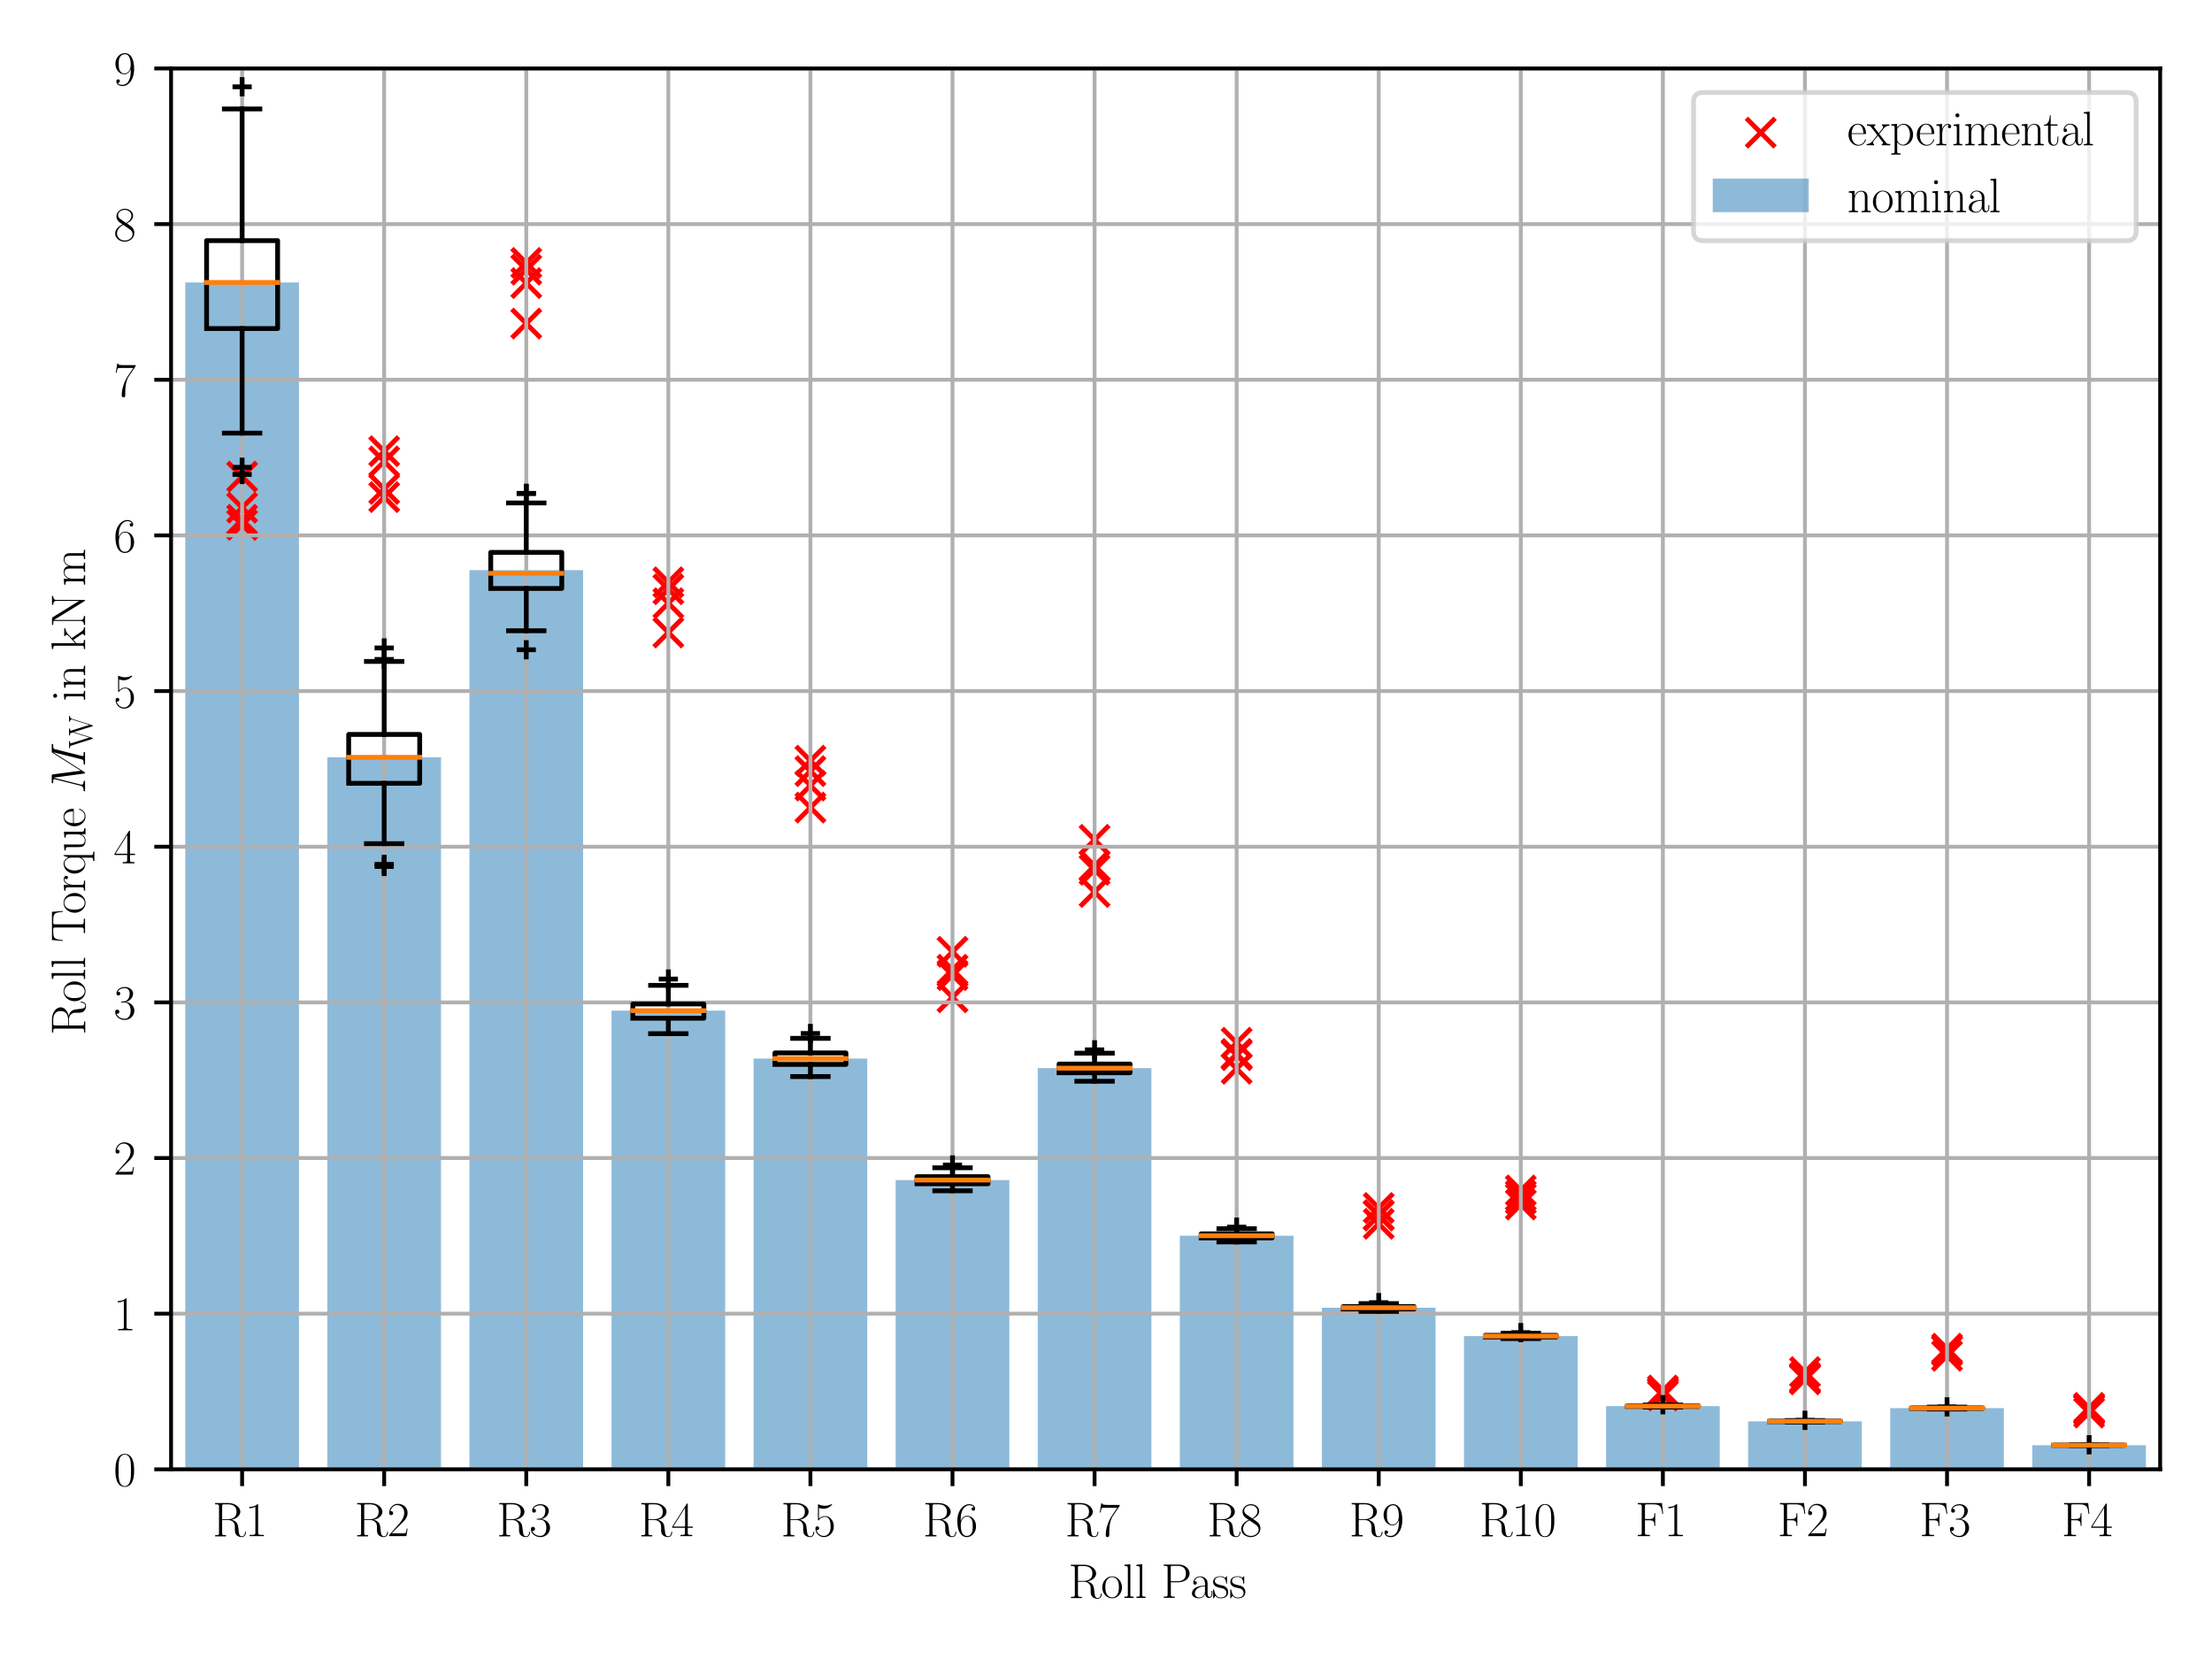 <?xml version="1.0" encoding="utf-8" standalone="no"?>
<!DOCTYPE svg PUBLIC "-//W3C//DTD SVG 1.1//EN"
  "http://www.w3.org/Graphics/SVG/1.1/DTD/svg11.dtd">
<svg xmlns:xlink="http://www.w3.org/1999/xlink" width="460.8pt" height="345.6pt" viewBox="0 0 460.8 345.6" xmlns="http://www.w3.org/2000/svg" version="1.1">
 <defs>
  <style type="text/css">*{stroke-linejoin: round; stroke-linecap: butt}</style>
 </defs>
 <g id="figure_1">
  <g id="patch_1">
   <path d="M 0 345.6 
L 460.8 345.6 
L 460.8 0 
L 0 0 
z
" style="fill: #ffffff"/>
  </g>
  <g id="axes_1">
   <g id="patch_2">
    <path d="M 35.637 306.089 
L 450 306.089 
L 450 14.259 
L 35.637 14.259 
z
" style="fill: #ffffff"/>
   </g>
   <g id="patch_3">
    <path d="M 38.597 306.089 
L 62.275 306.089 
L 62.275 58.846 
L 38.597 58.846 
z
" clip-path="url(#p809174c113)" style="fill: #1f77b4; opacity: 0.5"/>
   </g>
   <g id="patch_4">
    <path d="M 68.194 306.089 
L 91.872 306.089 
L 91.872 157.759 
L 68.194 157.759 
z
" clip-path="url(#p809174c113)" style="fill: #1f77b4; opacity: 0.5"/>
   </g>
   <g id="patch_5">
    <path d="M 97.791 306.089 
L 121.469 306.089 
L 121.469 118.773 
L 97.791 118.773 
z
" clip-path="url(#p809174c113)" style="fill: #1f77b4; opacity: 0.5"/>
   </g>
   <g id="patch_6">
    <path d="M 127.389 306.089 
L 151.067 306.089 
L 151.067 210.534 
L 127.389 210.534 
z
" clip-path="url(#p809174c113)" style="fill: #1f77b4; opacity: 0.5"/>
   </g>
   <g id="patch_7">
    <path d="M 156.986 306.089 
L 180.664 306.089 
L 180.664 220.515 
L 156.986 220.515 
z
" clip-path="url(#p809174c113)" style="fill: #1f77b4; opacity: 0.5"/>
   </g>
   <g id="patch_8">
    <path d="M 186.584 306.089 
L 210.261 306.089 
L 210.261 245.83 
L 186.584 245.83 
z
" clip-path="url(#p809174c113)" style="fill: #1f77b4; opacity: 0.5"/>
   </g>
   <g id="patch_9">
    <path d="M 216.181 306.089 
L 239.859 306.089 
L 239.859 222.516 
L 216.181 222.516 
z
" clip-path="url(#p809174c113)" style="fill: #1f77b4; opacity: 0.5"/>
   </g>
   <g id="patch_10">
    <path d="M 245.778 306.089 
L 269.456 306.089 
L 269.456 257.424 
L 245.778 257.424 
z
" clip-path="url(#p809174c113)" style="fill: #1f77b4; opacity: 0.5"/>
   </g>
   <g id="patch_11">
    <path d="M 275.376 306.089 
L 299.053 306.089 
L 299.053 272.423 
L 275.376 272.423 
z
" clip-path="url(#p809174c113)" style="fill: #1f77b4; opacity: 0.5"/>
   </g>
   <g id="patch_12">
    <path d="M 304.973 306.089 
L 328.651 306.089 
L 328.651 278.331 
L 304.973 278.331 
z
" clip-path="url(#p809174c113)" style="fill: #1f77b4; opacity: 0.5"/>
   </g>
   <g id="patch_13">
    <path d="M 334.57 306.089 
L 358.248 306.089 
L 358.248 292.918 
L 334.57 292.918 
z
" clip-path="url(#p809174c113)" style="fill: #1f77b4; opacity: 0.5"/>
   </g>
   <g id="patch_14">
    <path d="M 364.168 306.089 
L 387.846 306.089 
L 387.846 296.088 
L 364.168 296.088 
z
" clip-path="url(#p809174c113)" style="fill: #1f77b4; opacity: 0.5"/>
   </g>
   <g id="patch_15">
    <path d="M 393.765 306.089 
L 417.443 306.089 
L 417.443 293.34 
L 393.765 293.34 
z
" clip-path="url(#p809174c113)" style="fill: #1f77b4; opacity: 0.5"/>
   </g>
   <g id="patch_16">
    <path d="M 423.362 306.089 
L 447.04 306.089 
L 447.04 301.066 
L 423.362 301.066 
z
" clip-path="url(#p809174c113)" style="fill: #1f77b4; opacity: 0.5"/>
   </g>
   <g id="PathCollection_1">
    <defs>
     <path id="mb1ad658951" d="M -3 3 
L 3 -3 
M -3 -3 
L 3 3 
" style="stroke: #ff0000"/>
    </defs>
    <g clip-path="url(#p809174c113)">
     <use xlink:href="#mb1ad658951" x="50.436" y="99.292" style="fill: #ff0000; stroke: #ff0000"/>
     <use xlink:href="#mb1ad658951" x="80.033" y="93.993" style="fill: #ff0000; stroke: #ff0000"/>
     <use xlink:href="#mb1ad658951" x="109.63" y="54.78" style="fill: #ff0000; stroke: #ff0000"/>
     <use xlink:href="#mb1ad658951" x="139.228" y="121.299" style="fill: #ff0000; stroke: #ff0000"/>
     <use xlink:href="#mb1ad658951" x="168.825" y="158.464" style="fill: #ff0000; stroke: #ff0000"/>
     <use xlink:href="#mb1ad658951" x="198.422" y="198.278" style="fill: #ff0000; stroke: #ff0000"/>
     <use xlink:href="#mb1ad658951" x="228.02" y="174.951" style="fill: #ff0000; stroke: #ff0000"/>
     <use xlink:href="#mb1ad658951" x="257.617" y="217.225" style="fill: #ff0000; stroke: #ff0000"/>
     <use xlink:href="#mb1ad658951" x="287.215" y="251.645" style="fill: #ff0000; stroke: #ff0000"/>
     <use xlink:href="#mb1ad658951" x="316.812" y="247.993" style="fill: #ff0000; stroke: #ff0000"/>
     <use xlink:href="#mb1ad658951" x="346.409" y="289.665" style="fill: #ff0000; stroke: #ff0000"/>
     <use xlink:href="#mb1ad658951" x="376.007" y="286.933" style="fill: #ff0000; stroke: #ff0000"/>
     <use xlink:href="#mb1ad658951" x="405.604" y="280.956" style="fill: #ff0000; stroke: #ff0000"/>
     <use xlink:href="#mb1ad658951" x="435.201" y="293.287" style="fill: #ff0000; stroke: #ff0000"/>
    </g>
   </g>
   <g id="PathCollection_2">
    <g clip-path="url(#p809174c113)">
     <use xlink:href="#mb1ad658951" x="50.436" y="105.762" style="fill: #ff0000; stroke: #ff0000"/>
     <use xlink:href="#mb1ad658951" x="80.033" y="96.125" style="fill: #ff0000; stroke: #ff0000"/>
     <use xlink:href="#mb1ad658951" x="109.63" y="56.184" style="fill: #ff0000; stroke: #ff0000"/>
     <use xlink:href="#mb1ad658951" x="139.228" y="122.746" style="fill: #ff0000; stroke: #ff0000"/>
     <use xlink:href="#mb1ad658951" x="168.825" y="160.638" style="fill: #ff0000; stroke: #ff0000"/>
     <use xlink:href="#mb1ad658951" x="198.422" y="202.015" style="fill: #ff0000; stroke: #ff0000"/>
     <use xlink:href="#mb1ad658951" x="228.02" y="181.2" style="fill: #ff0000; stroke: #ff0000"/>
     <use xlink:href="#mb1ad658951" x="257.617" y="219.547" style="fill: #ff0000; stroke: #ff0000"/>
     <use xlink:href="#mb1ad658951" x="287.215" y="253.228" style="fill: #ff0000; stroke: #ff0000"/>
     <use xlink:href="#mb1ad658951" x="316.812" y="249.091" style="fill: #ff0000; stroke: #ff0000"/>
     <use xlink:href="#mb1ad658951" x="346.409" y="290.051" style="fill: #ff0000; stroke: #ff0000"/>
     <use xlink:href="#mb1ad658951" x="376.007" y="285.829" style="fill: #ff0000; stroke: #ff0000"/>
     <use xlink:href="#mb1ad658951" x="405.604" y="281.344" style="fill: #ff0000; stroke: #ff0000"/>
     <use xlink:href="#mb1ad658951" x="435.201" y="293.704" style="fill: #ff0000; stroke: #ff0000"/>
    </g>
   </g>
   <g id="PathCollection_3">
    <g clip-path="url(#p809174c113)">
     <use xlink:href="#mb1ad658951" x="50.436" y="109.34" style="fill: #ff0000; stroke: #ff0000"/>
     <use xlink:href="#mb1ad658951" x="80.033" y="101.867" style="fill: #ff0000; stroke: #ff0000"/>
     <use xlink:href="#mb1ad658951" x="109.63" y="58.971" style="fill: #ff0000; stroke: #ff0000"/>
     <use xlink:href="#mb1ad658951" x="139.228" y="125.659" style="fill: #ff0000; stroke: #ff0000"/>
     <use xlink:href="#mb1ad658951" x="168.825" y="163.636" style="fill: #ff0000; stroke: #ff0000"/>
     <use xlink:href="#mb1ad658951" x="198.422" y="203.134" style="fill: #ff0000; stroke: #ff0000"/>
     <use xlink:href="#mb1ad658951" x="228.02" y="180.355" style="fill: #ff0000; stroke: #ff0000"/>
     <use xlink:href="#mb1ad658951" x="257.617" y="219.811" style="fill: #ff0000; stroke: #ff0000"/>
     <use xlink:href="#mb1ad658951" x="287.215" y="253.123" style="fill: #ff0000; stroke: #ff0000"/>
     <use xlink:href="#mb1ad658951" x="316.812" y="249.735" style="fill: #ff0000; stroke: #ff0000"/>
     <use xlink:href="#mb1ad658951" x="346.409" y="290.25" style="fill: #ff0000; stroke: #ff0000"/>
     <use xlink:href="#mb1ad658951" x="376.007" y="287.343" style="fill: #ff0000; stroke: #ff0000"/>
     <use xlink:href="#mb1ad658951" x="405.604" y="281.338" style="fill: #ff0000; stroke: #ff0000"/>
     <use xlink:href="#mb1ad658951" x="435.201" y="293.572" style="fill: #ff0000; stroke: #ff0000"/>
    </g>
   </g>
   <g id="PathCollection_4">
    <g clip-path="url(#p809174c113)">
     <use xlink:href="#mb1ad658951" x="50.436" y="108.274" style="fill: #ff0000; stroke: #ff0000"/>
     <use xlink:href="#mb1ad658951" x="80.033" y="103.556" style="fill: #ff0000; stroke: #ff0000"/>
     <use xlink:href="#mb1ad658951" x="109.63" y="67.405" style="fill: #ff0000; stroke: #ff0000"/>
     <use xlink:href="#mb1ad658951" x="139.228" y="131.759" style="fill: #ff0000; stroke: #ff0000"/>
     <use xlink:href="#mb1ad658951" x="168.825" y="168.238" style="fill: #ff0000; stroke: #ff0000"/>
     <use xlink:href="#mb1ad658951" x="198.422" y="207.757" style="fill: #ff0000; stroke: #ff0000"/>
     <use xlink:href="#mb1ad658951" x="228.02" y="185.823" style="fill: #ff0000; stroke: #ff0000"/>
     <use xlink:href="#mb1ad658951" x="257.617" y="222.639" style="fill: #ff0000; stroke: #ff0000"/>
     <use xlink:href="#mb1ad658951" x="287.215" y="254.938" style="fill: #ff0000; stroke: #ff0000"/>
     <use xlink:href="#mb1ad658951" x="316.812" y="250.927" style="fill: #ff0000; stroke: #ff0000"/>
     <use xlink:href="#mb1ad658951" x="346.409" y="290.702" style="fill: #ff0000; stroke: #ff0000"/>
     <use xlink:href="#mb1ad658951" x="376.007" y="287.113" style="fill: #ff0000; stroke: #ff0000"/>
     <use xlink:href="#mb1ad658951" x="405.604" y="282.439" style="fill: #ff0000; stroke: #ff0000"/>
     <use xlink:href="#mb1ad658951" x="435.201" y="294.27" style="fill: #ff0000; stroke: #ff0000"/>
    </g>
   </g>
   <g id="matplotlib.axis_1">
    <g id="xtick_1">
     <g id="line2d_1">
      <path d="M 50.436 306.089 
L 50.436 14.259 
" clip-path="url(#p809174c113)" style="fill: none; stroke: #b0b0b0; stroke-width: 0.8; stroke-linecap: square"/>
     </g>
     <g id="line2d_2">
      <defs>
       <path id="m732d813544" d="M 0 0 
L 0 3.5 
" style="stroke: #000000; stroke-width: 0.8"/>
      </defs>
      <g>
       <use xlink:href="#m732d813544" x="50.436" y="306.089" style="stroke: #000000; stroke-width: 0.8"/>
      </g>
     </g>
     <g id="text_1">
      <!-- R1 -->
      <g transform="translate(44.278 320.007) scale(0.1 -0.1)">
       <defs>
        <path id="CMR17-52" d="M 2509 2146 
C 3117 2268 3629 2676 3629 3186 
C 3629 3785 2950 4326 2054 4326 
L 333 4326 
L 333 4160 
C 774 4160 845 4160 845 3873 
L 845 415 
C 845 128 774 128 333 128 
L 333 -26 
C 518 -26 851 -26 1050 -26 
C 1248 -26 1581 -26 1766 -26 
L 1766 128 
C 1325 128 1254 128 1254 417 
L 1254 2112 
L 2003 2112 
C 2368 2112 2573 1964 2662 1881 
C 2918 1632 2918 1459 2918 1024 
C 2918 595 2918 377 3110 160 
C 3354 -102 3680 -128 3821 -128 
C 4294 -128 4365 396 4365 503 
C 4365 540 4365 585 4307 585 
C 4256 585 4250 547 4250 522 
C 4218 112 4032 -26 3834 -26 
C 3482 -26 3443 375 3405 764 
C 3386 898 3373 993 3360 1133 
C 3322 1452 3270 1917 2509 2146 
z
M 1984 2214 
L 1254 2214 
L 1254 3913 
C 1254 4129 1267 4160 1523 4160 
L 1990 4160 
C 2522 4160 3142 3977 3142 3190 
C 3142 2372 2464 2214 1984 2214 
z
" transform="scale(0.016)"/>
        <path id="CMR17-31" d="M 1702 4058 
C 1702 4192 1696 4192 1606 4192 
C 1357 3916 979 3827 621 3827 
C 602 3827 570 3827 563 3808 
C 557 3795 557 3782 557 3648 
C 755 3648 1088 3686 1344 3839 
L 1344 461 
C 1344 236 1331 160 781 160 
L 589 160 
L 589 0 
C 896 0 1216 0 1523 0 
C 1830 0 2150 0 2458 0 
L 2458 160 
L 2266 160 
C 1715 160 1702 230 1702 458 
L 1702 4058 
z
" transform="scale(0.016)"/>
       </defs>
       <use xlink:href="#CMR17-52" transform="scale(0.996)"/>
       <use xlink:href="#CMR17-31" transform="translate(67.791 0) scale(0.996)"/>
      </g>
     </g>
    </g>
    <g id="xtick_2">
     <g id="line2d_3">
      <path d="M 80.033 306.089 
L 80.033 14.259 
" clip-path="url(#p809174c113)" style="fill: none; stroke: #b0b0b0; stroke-width: 0.8; stroke-linecap: square"/>
     </g>
     <g id="line2d_4">
      <g>
       <use xlink:href="#m732d813544" x="80.033" y="306.089" style="stroke: #000000; stroke-width: 0.8"/>
      </g>
     </g>
     <g id="text_2">
      <!-- R2 -->
      <g transform="translate(73.876 320.007) scale(0.1 -0.1)">
       <defs>
        <path id="CMR17-32" d="M 2669 989 
L 2554 989 
C 2490 536 2438 459 2413 420 
C 2381 369 1920 369 1830 369 
L 602 369 
C 832 619 1280 1072 1824 1597 
C 2214 1967 2669 2402 2669 3035 
C 2669 3790 2067 4224 1395 4224 
C 691 4224 262 3604 262 3030 
C 262 2780 448 2748 525 2748 
C 589 2748 781 2787 781 3010 
C 781 3207 614 3264 525 3264 
C 486 3264 448 3258 422 3245 
C 544 3790 915 4058 1306 4058 
C 1862 4058 2227 3617 2227 3035 
C 2227 2479 1901 2000 1536 1584 
L 262 146 
L 262 0 
L 2515 0 
L 2669 989 
z
" transform="scale(0.016)"/>
       </defs>
       <use xlink:href="#CMR17-52" transform="scale(0.996)"/>
       <use xlink:href="#CMR17-32" transform="translate(67.791 0) scale(0.996)"/>
      </g>
     </g>
    </g>
    <g id="xtick_3">
     <g id="line2d_5">
      <path d="M 109.63 306.089 
L 109.63 14.259 
" clip-path="url(#p809174c113)" style="fill: none; stroke: #b0b0b0; stroke-width: 0.8; stroke-linecap: square"/>
     </g>
     <g id="line2d_6">
      <g>
       <use xlink:href="#m732d813544" x="109.63" y="306.089" style="stroke: #000000; stroke-width: 0.8"/>
      </g>
     </g>
     <g id="text_3">
      <!-- R3 -->
      <g transform="translate(103.473 320.007) scale(0.1 -0.1)">
       <defs>
        <path id="CMR17-33" d="M 1414 2157 
C 1984 2157 2234 1662 2234 1090 
C 2234 320 1824 25 1453 25 
C 1114 25 563 194 390 693 
C 422 680 454 680 486 680 
C 640 680 755 782 755 948 
C 755 1133 614 1216 486 1216 
C 378 1216 211 1165 211 926 
C 211 335 787 -128 1466 -128 
C 2176 -128 2720 430 2720 1085 
C 2720 1707 2208 2157 1600 2227 
C 2086 2328 2554 2756 2554 3329 
C 2554 3820 2048 4179 1472 4179 
C 890 4179 378 3829 378 3329 
C 378 3110 544 3072 627 3072 
C 762 3072 877 3155 877 3321 
C 877 3486 762 3569 627 3569 
C 602 3569 570 3569 544 3557 
C 730 3959 1235 4032 1459 4032 
C 1683 4032 2106 3925 2106 3320 
C 2106 3143 2080 2828 1862 2550 
C 1670 2304 1453 2304 1242 2284 
C 1210 2284 1062 2269 1037 2269 
C 992 2263 966 2257 966 2208 
C 966 2163 973 2157 1101 2157 
L 1414 2157 
z
" transform="scale(0.016)"/>
       </defs>
       <use xlink:href="#CMR17-52" transform="scale(0.996)"/>
       <use xlink:href="#CMR17-33" transform="translate(67.791 0) scale(0.996)"/>
      </g>
     </g>
    </g>
    <g id="xtick_4">
     <g id="line2d_7">
      <path d="M 139.228 306.089 
L 139.228 14.259 
" clip-path="url(#p809174c113)" style="fill: none; stroke: #b0b0b0; stroke-width: 0.8; stroke-linecap: square"/>
     </g>
     <g id="line2d_8">
      <g>
       <use xlink:href="#m732d813544" x="139.228" y="306.089" style="stroke: #000000; stroke-width: 0.8"/>
      </g>
     </g>
     <g id="text_4">
      <!-- R4 -->
      <g transform="translate(133.07 320.007) scale(0.1 -0.1)">
       <defs>
        <path id="CMR17-34" d="M 2150 4122 
C 2150 4256 2144 4256 2029 4256 
L 128 1254 
L 128 1088 
L 1779 1088 
L 1779 457 
C 1779 224 1766 160 1318 160 
L 1197 160 
L 1197 0 
C 1402 0 1747 0 1965 0 
C 2182 0 2528 0 2733 0 
L 2733 160 
L 2611 160 
C 2163 160 2150 224 2150 457 
L 2150 1088 
L 2803 1088 
L 2803 1254 
L 2150 1254 
L 2150 4122 
z
M 1798 3703 
L 1798 1254 
L 256 1254 
L 1798 3703 
z
" transform="scale(0.016)"/>
       </defs>
       <use xlink:href="#CMR17-52" transform="scale(0.996)"/>
       <use xlink:href="#CMR17-34" transform="translate(67.791 0) scale(0.996)"/>
      </g>
     </g>
    </g>
    <g id="xtick_5">
     <g id="line2d_9">
      <path d="M 168.825 306.089 
L 168.825 14.259 
" clip-path="url(#p809174c113)" style="fill: none; stroke: #b0b0b0; stroke-width: 0.8; stroke-linecap: square"/>
     </g>
     <g id="line2d_10">
      <g>
       <use xlink:href="#m732d813544" x="168.825" y="306.089" style="stroke: #000000; stroke-width: 0.8"/>
      </g>
     </g>
     <g id="text_5">
      <!-- R5 -->
      <g transform="translate(162.668 320.007) scale(0.1 -0.1)">
       <defs>
        <path id="CMR17-35" d="M 730 3692 
C 794 3666 1056 3584 1325 3584 
C 1920 3584 2246 3911 2432 4100 
C 2432 4157 2432 4192 2394 4192 
C 2387 4192 2374 4192 2323 4163 
C 2099 4058 1837 3973 1517 3973 
C 1325 3973 1037 3999 723 4139 
C 653 4171 640 4171 634 4171 
C 602 4171 595 4164 595 4037 
L 595 2203 
C 595 2089 595 2057 659 2057 
C 691 2057 704 2070 736 2114 
C 941 2401 1222 2522 1542 2522 
C 1766 2522 2246 2382 2246 1289 
C 2246 1085 2246 715 2054 421 
C 1894 159 1645 25 1370 25 
C 947 25 518 320 403 814 
C 429 807 480 795 506 795 
C 589 795 749 840 749 1038 
C 749 1210 627 1280 506 1280 
C 358 1280 262 1190 262 1011 
C 262 454 704 -128 1382 -128 
C 2042 -128 2669 440 2669 1264 
C 2669 2030 2170 2624 1549 2624 
C 1222 2624 947 2503 730 2274 
L 730 3692 
z
" transform="scale(0.016)"/>
       </defs>
       <use xlink:href="#CMR17-52" transform="scale(0.996)"/>
       <use xlink:href="#CMR17-35" transform="translate(67.791 0) scale(0.996)"/>
      </g>
     </g>
    </g>
    <g id="xtick_6">
     <g id="line2d_11">
      <path d="M 198.422 306.089 
L 198.422 14.259 
" clip-path="url(#p809174c113)" style="fill: none; stroke: #b0b0b0; stroke-width: 0.8; stroke-linecap: square"/>
     </g>
     <g id="line2d_12">
      <g>
       <use xlink:href="#m732d813544" x="198.422" y="306.089" style="stroke: #000000; stroke-width: 0.8"/>
      </g>
     </g>
     <g id="text_6">
      <!-- R6 -->
      <g transform="translate(192.265 320.007) scale(0.1 -0.1)">
       <defs>
        <path id="CMR17-36" d="M 678 2176 
C 678 3690 1395 4032 1811 4032 
C 1946 4032 2272 4009 2400 3776 
C 2298 3776 2106 3776 2106 3553 
C 2106 3381 2246 3323 2336 3323 
C 2394 3323 2566 3348 2566 3560 
C 2566 3954 2246 4179 1805 4179 
C 1043 4179 243 3390 243 1984 
C 243 253 966 -128 1478 -128 
C 2099 -128 2688 427 2688 1283 
C 2688 2081 2170 2662 1517 2662 
C 1126 2662 838 2407 678 1960 
L 678 2176 
z
M 1478 25 
C 691 25 691 1200 691 1436 
C 691 1896 909 2560 1504 2560 
C 1613 2560 1926 2560 2138 2120 
C 2253 1870 2253 1609 2253 1289 
C 2253 944 2253 690 2118 434 
C 1978 171 1773 25 1478 25 
z
" transform="scale(0.016)"/>
       </defs>
       <use xlink:href="#CMR17-52" transform="scale(0.996)"/>
       <use xlink:href="#CMR17-36" transform="translate(67.791 0) scale(0.996)"/>
      </g>
     </g>
    </g>
    <g id="xtick_7">
     <g id="line2d_13">
      <path d="M 228.02 306.089 
L 228.02 14.259 
" clip-path="url(#p809174c113)" style="fill: none; stroke: #b0b0b0; stroke-width: 0.8; stroke-linecap: square"/>
     </g>
     <g id="line2d_14">
      <g>
       <use xlink:href="#m732d813544" x="228.02" y="306.089" style="stroke: #000000; stroke-width: 0.8"/>
      </g>
     </g>
     <g id="text_7">
      <!-- R7 -->
      <g transform="translate(221.862 320.007) scale(0.1 -0.1)">
       <defs>
        <path id="CMR17-37" d="M 2886 3941 
L 2886 4081 
L 1382 4081 
C 634 4081 621 4165 595 4288 
L 480 4288 
L 294 3094 
L 410 3094 
C 429 3215 474 3540 550 3661 
C 589 3712 1062 3712 1171 3712 
L 2579 3712 
L 1869 2661 
C 1395 1954 1069 999 1069 165 
C 1069 89 1069 -128 1299 -128 
C 1530 -128 1530 89 1530 171 
L 1530 465 
C 1530 1508 1709 2196 2003 2636 
L 2886 3941 
z
" transform="scale(0.016)"/>
       </defs>
       <use xlink:href="#CMR17-52" transform="scale(0.996)"/>
       <use xlink:href="#CMR17-37" transform="translate(67.791 0) scale(0.996)"/>
      </g>
     </g>
    </g>
    <g id="xtick_8">
     <g id="line2d_15">
      <path d="M 257.617 306.089 
L 257.617 14.259 
" clip-path="url(#p809174c113)" style="fill: none; stroke: #b0b0b0; stroke-width: 0.8; stroke-linecap: square"/>
     </g>
     <g id="line2d_16">
      <g>
       <use xlink:href="#m732d813544" x="257.617" y="306.089" style="stroke: #000000; stroke-width: 0.8"/>
      </g>
     </g>
     <g id="text_8">
      <!-- R8 -->
      <g transform="translate(251.46 320.007) scale(0.1 -0.1)">
       <defs>
        <path id="CMR17-38" d="M 1741 2264 
C 2144 2467 2554 2773 2554 3263 
C 2554 3841 1990 4179 1472 4179 
C 890 4179 378 3759 378 3180 
C 378 3021 416 2747 666 2505 
C 730 2442 998 2251 1171 2130 
C 883 1983 211 1634 211 934 
C 211 279 838 -128 1459 -128 
C 2144 -128 2720 362 2720 1010 
C 2720 1590 2330 1857 2074 2029 
L 1741 2264 
z
M 902 2822 
C 851 2854 595 3051 595 3351 
C 595 3739 998 4032 1459 4032 
C 1965 4032 2336 3676 2336 3262 
C 2336 2669 1670 2331 1638 2331 
C 1632 2331 1626 2331 1574 2370 
L 902 2822 
z
M 2080 1519 
C 2176 1449 2483 1240 2483 851 
C 2483 381 2010 25 1472 25 
C 890 25 448 438 448 940 
C 448 1443 838 1862 1280 2060 
L 2080 1519 
z
" transform="scale(0.016)"/>
       </defs>
       <use xlink:href="#CMR17-52" transform="scale(0.996)"/>
       <use xlink:href="#CMR17-38" transform="translate(67.791 0) scale(0.996)"/>
      </g>
     </g>
    </g>
    <g id="xtick_9">
     <g id="line2d_17">
      <path d="M 287.215 306.089 
L 287.215 14.259 
" clip-path="url(#p809174c113)" style="fill: none; stroke: #b0b0b0; stroke-width: 0.8; stroke-linecap: square"/>
     </g>
     <g id="line2d_18">
      <g>
       <use xlink:href="#m732d813544" x="287.215" y="306.089" style="stroke: #000000; stroke-width: 0.8"/>
      </g>
     </g>
     <g id="text_9">
      <!-- R9 -->
      <g transform="translate(281.057 320.007) scale(0.1 -0.1)">
       <defs>
        <path id="CMR17-39" d="M 2253 1864 
C 2253 464 1670 31 1190 31 
C 1043 31 685 31 538 294 
C 704 268 826 357 826 518 
C 826 692 685 749 595 749 
C 538 749 365 723 365 506 
C 365 71 742 -128 1203 -128 
C 1939 -128 2688 674 2688 2073 
C 2688 3817 1971 4179 1485 4179 
C 851 4179 243 3628 243 2778 
C 243 1991 762 1408 1414 1408 
C 1952 1408 2189 1903 2253 2112 
L 2253 1864 
z
M 1427 1510 
C 1254 1510 1011 1542 813 1922 
C 678 2169 678 2461 678 2771 
C 678 3146 678 3405 858 3684 
C 947 3817 1114 4032 1485 4032 
C 2240 4032 2240 2885 2240 2632 
C 2240 2182 2035 1510 1427 1510 
z
" transform="scale(0.016)"/>
       </defs>
       <use xlink:href="#CMR17-52" transform="scale(0.996)"/>
       <use xlink:href="#CMR17-39" transform="translate(67.791 0) scale(0.996)"/>
      </g>
     </g>
    </g>
    <g id="xtick_10">
     <g id="line2d_19">
      <path d="M 316.812 306.089 
L 316.812 14.259 
" clip-path="url(#p809174c113)" style="fill: none; stroke: #b0b0b0; stroke-width: 0.8; stroke-linecap: square"/>
     </g>
     <g id="line2d_20">
      <g>
       <use xlink:href="#m732d813544" x="316.812" y="306.089" style="stroke: #000000; stroke-width: 0.8"/>
      </g>
     </g>
     <g id="text_10">
      <!-- R10 -->
      <g transform="translate(308.164 320.007) scale(0.1 -0.1)">
       <defs>
        <path id="CMR17-30" d="M 2688 2025 
C 2688 2416 2682 3080 2413 3591 
C 2176 4039 1798 4198 1466 4198 
C 1158 4198 768 4058 525 3597 
C 269 3118 243 2524 243 2025 
C 243 1661 250 1106 448 619 
C 723 -39 1216 -128 1466 -128 
C 1760 -128 2208 -7 2470 600 
C 2662 1042 2688 1559 2688 2025 
z
M 1466 -26 
C 1056 -26 813 325 723 812 
C 653 1188 653 1738 653 2096 
C 653 2588 653 2997 736 3387 
C 858 3929 1216 4096 1466 4096 
C 1728 4096 2067 3923 2189 3400 
C 2272 3036 2278 2607 2278 2096 
C 2278 1680 2278 1169 2202 792 
C 2067 95 1690 -26 1466 -26 
z
" transform="scale(0.016)"/>
       </defs>
       <use xlink:href="#CMR17-52" transform="scale(0.996)"/>
       <use xlink:href="#CMR17-31" transform="translate(67.791 0) scale(0.996)"/>
       <use xlink:href="#CMR17-30" transform="translate(113.482 0) scale(0.996)"/>
      </g>
     </g>
    </g>
    <g id="xtick_11">
     <g id="line2d_21">
      <path d="M 346.409 306.089 
L 346.409 14.259 
" clip-path="url(#p809174c113)" style="fill: none; stroke: #b0b0b0; stroke-width: 0.8; stroke-linecap: square"/>
     </g>
     <g id="line2d_22">
      <g>
       <use xlink:href="#m732d813544" x="346.409" y="306.089" style="stroke: #000000; stroke-width: 0.8"/>
      </g>
     </g>
     <g id="text_11">
      <!-- F1 -->
      <g transform="translate(340.667 320.007) scale(0.1 -0.1)">
       <defs>
        <path id="CMR17-46" d="M 3482 4325 
L 326 4325 
L 326 4160 
C 768 4160 838 4160 838 3874 
L 838 446 
C 838 160 768 160 326 160 
L 326 0 
C 512 0 870 0 1069 0 
C 1331 0 1638 0 1901 0 
L 1901 160 
L 1760 160 
C 1274 160 1261 223 1261 452 
L 1261 2075 
L 1837 2075 
C 2432 2075 2490 1865 2490 1332 
L 2605 1332 
L 2605 2987 
L 2490 2987 
C 2490 2450 2432 2240 1837 2240 
L 1261 2240 
L 1261 3911 
C 1261 4128 1274 4160 1530 4160 
L 2355 4160 
C 3322 4160 3430 3765 3520 2916 
L 3635 2916 
L 3482 4325 
z
" transform="scale(0.016)"/>
       </defs>
       <use xlink:href="#CMR17-46" transform="scale(0.996)"/>
       <use xlink:href="#CMR17-31" transform="translate(59.984 0) scale(0.996)"/>
      </g>
     </g>
    </g>
    <g id="xtick_12">
     <g id="line2d_23">
      <path d="M 376.007 306.089 
L 376.007 14.259 
" clip-path="url(#p809174c113)" style="fill: none; stroke: #b0b0b0; stroke-width: 0.8; stroke-linecap: square"/>
     </g>
     <g id="line2d_24">
      <g>
       <use xlink:href="#m732d813544" x="376.007" y="306.089" style="stroke: #000000; stroke-width: 0.8"/>
      </g>
     </g>
     <g id="text_12">
      <!-- F2 -->
      <g transform="translate(370.264 320.007) scale(0.1 -0.1)">
       <use xlink:href="#CMR17-46" transform="scale(0.996)"/>
       <use xlink:href="#CMR17-32" transform="translate(59.984 0) scale(0.996)"/>
      </g>
     </g>
    </g>
    <g id="xtick_13">
     <g id="line2d_25">
      <path d="M 405.604 306.089 
L 405.604 14.259 
" clip-path="url(#p809174c113)" style="fill: none; stroke: #b0b0b0; stroke-width: 0.8; stroke-linecap: square"/>
     </g>
     <g id="line2d_26">
      <g>
       <use xlink:href="#m732d813544" x="405.604" y="306.089" style="stroke: #000000; stroke-width: 0.8"/>
      </g>
     </g>
     <g id="text_13">
      <!-- F3 -->
      <g transform="translate(399.862 320.007) scale(0.1 -0.1)">
       <use xlink:href="#CMR17-46" transform="scale(0.996)"/>
       <use xlink:href="#CMR17-33" transform="translate(59.984 0) scale(0.996)"/>
      </g>
     </g>
    </g>
    <g id="xtick_14">
     <g id="line2d_27">
      <path d="M 435.201 306.089 
L 435.201 14.259 
" clip-path="url(#p809174c113)" style="fill: none; stroke: #b0b0b0; stroke-width: 0.8; stroke-linecap: square"/>
     </g>
     <g id="line2d_28">
      <g>
       <use xlink:href="#m732d813544" x="435.201" y="306.089" style="stroke: #000000; stroke-width: 0.8"/>
      </g>
     </g>
     <g id="text_14">
      <!-- F4 -->
      <g transform="translate(429.459 320.007) scale(0.1 -0.1)">
       <use xlink:href="#CMR17-46" transform="scale(0.996)"/>
       <use xlink:href="#CMR17-34" transform="translate(59.984 0) scale(0.996)"/>
      </g>
     </g>
    </g>
    <g id="text_15">
     <!-- Roll Pass -->
     <g transform="translate(222.561 332.863) scale(0.1 -0.1)">
      <defs>
       <path id="CMR17-6f" d="M 2758 1356 
C 2758 2176 2163 2816 1466 2816 
C 768 2816 173 2176 173 1356 
C 173 551 768 -64 1466 -64 
C 2163 -64 2758 551 2758 1356 
z
M 1466 51 
C 1165 51 909 230 762 480 
C 602 767 582 1126 582 1408 
C 582 1677 595 2010 762 2298 
C 890 2509 1139 2714 1466 2714 
C 1754 2714 1997 2554 2150 2330 
C 2349 2029 2349 1607 2349 1408 
C 2349 1158 2336 775 2163 467 
C 1984 173 1709 51 1466 51 
z
" transform="scale(0.016)"/>
       <path id="CMR17-6c" d="M 979 4396 
L 218 4326 
L 218 4160 
C 595 4160 653 4122 653 3817 
L 653 426 
C 653 184 627 153 218 153 
L 218 -13 
C 371 0 653 0 813 0 
C 979 0 1261 0 1414 -13 
L 1414 153 
C 1005 153 979 178 979 426 
L 979 4396 
z
" transform="scale(0.016)"/>
       <path id="CMR17-50" d="M 1267 2042 
L 2291 2042 
C 3117 2042 3718 2578 3718 3184 
C 3718 3791 3130 4352 2291 4352 
L 333 4352 
L 333 4186 
C 774 4186 845 4186 845 3899 
L 845 446 
C 845 160 774 160 333 160 
L 333 0 
C 518 0 858 0 1056 0 
C 1254 0 1594 0 1779 0 
L 1779 160 
C 1338 160 1267 160 1267 446 
L 1267 2042 
z
M 1254 2176 
L 1254 3938 
C 1254 4155 1267 4186 1523 4186 
L 2170 4186 
C 2995 4186 3232 3714 3232 3184 
C 3232 2604 2950 2176 2170 2176 
L 1254 2176 
z
" transform="scale(0.016)"/>
       <path id="CMR17-61" d="M 2304 1653 
C 2304 2072 2304 2294 2035 2543 
C 1798 2752 1523 2816 1306 2816 
C 800 2816 435 2407 435 1971 
C 435 1728 627 1728 666 1728 
C 749 1728 896 1778 896 1954 
C 896 2112 774 2181 666 2181 
C 640 2181 608 2174 589 2168 
C 723 2592 1069 2714 1293 2714 
C 1613 2714 1965 2429 1965 1885 
L 1965 1600 
C 1587 1600 1133 1549 774 1357 
C 371 1133 256 813 256 570 
C 256 77 832 -64 1171 -64 
C 1523 -64 1850 139 1990 511 
C 2003 233 2182 -18 2464 -18 
C 2598 -18 2938 70 2938 567 
L 2938 920 
L 2822 920 
L 2822 562 
C 2822 178 2650 128 2566 128 
C 2304 128 2304 458 2304 738 
L 2304 1653 
z
M 1965 870 
C 1965 317 1568 38 1216 38 
C 896 38 646 275 646 570 
C 646 761 730 1100 1101 1305 
C 1408 1478 1760 1504 1965 1504 
L 1965 870 
z
" transform="scale(0.016)"/>
       <path id="CMR17-73" d="M 1978 2697 
C 1978 2813 1971 2819 1933 2819 
C 1907 2819 1901 2813 1824 2717 
C 1805 2691 1747 2626 1728 2601 
C 1523 2819 1235 2819 1126 2819 
C 416 2819 160 2447 160 2076 
C 160 1498 813 1365 998 1325 
C 1402 1243 1542 1217 1677 1101 
C 1760 1025 1901 884 1901 654 
C 1901 384 1747 38 1158 38 
C 602 38 403 460 288 1021 
C 269 1110 269 1117 218 1117 
C 166 1117 160 1110 160 983 
L 160 63 
C 160 -51 166 -58 205 -58 
C 237 -58 243 -51 275 0 
C 314 57 410 211 448 276 
C 576 103 800 -64 1158 -64 
C 1792 -64 2131 283 2131 784 
C 2131 1112 1958 1285 1875 1362 
C 1683 1561 1459 1606 1190 1657 
C 838 1735 390 1825 390 2217 
C 390 2383 480 2737 1126 2737 
C 1811 2737 1850 2094 1862 1888 
C 1869 1856 1901 1849 1920 1849 
C 1978 1849 1978 1869 1978 1978 
L 1978 2697 
z
" transform="scale(0.016)"/>
      </defs>
      <use xlink:href="#CMR17-52" transform="scale(0.996)"/>
      <use xlink:href="#CMR17-6f" transform="translate(67.791 0) scale(0.996)"/>
      <use xlink:href="#CMR17-6c" transform="translate(113.482 0) scale(0.996)"/>
      <use xlink:href="#CMR17-6c" transform="translate(138.353 0) scale(0.996)"/>
      <use xlink:href="#CMR17-50" transform="translate(193.3 0) scale(0.996)"/>
      <use xlink:href="#CMR17-61" transform="translate(253.284 0) scale(0.996)"/>
      <use xlink:href="#CMR17-73" transform="translate(298.974 0) scale(0.996)"/>
      <use xlink:href="#CMR17-73" transform="translate(334.775 0) scale(0.996)"/>
     </g>
    </g>
   </g>
   <g id="matplotlib.axis_2">
    <g id="ytick_1">
     <g id="line2d_29">
      <path d="M 35.637 306.089 
L 450 306.089 
" clip-path="url(#p809174c113)" style="fill: none; stroke: #b0b0b0; stroke-width: 0.8; stroke-linecap: square"/>
     </g>
     <g id="line2d_30">
      <defs>
       <path id="mecb98648f1" d="M 0 0 
L -3.5 0 
" style="stroke: #000000; stroke-width: 0.8"/>
      </defs>
      <g>
       <use xlink:href="#mecb98648f1" x="35.637" y="306.089" style="stroke: #000000; stroke-width: 0.8"/>
      </g>
     </g>
     <g id="text_16">
      <!-- $\mathdefault{0}$ -->
      <g transform="translate(23.656 309.548) scale(0.1 -0.1)">
       <use xlink:href="#CMR17-30" transform="scale(0.996)"/>
      </g>
     </g>
    </g>
    <g id="ytick_2">
     <g id="line2d_31">
      <path d="M 35.637 273.663 
L 450 273.663 
" clip-path="url(#p809174c113)" style="fill: none; stroke: #b0b0b0; stroke-width: 0.8; stroke-linecap: square"/>
     </g>
     <g id="line2d_32">
      <g>
       <use xlink:href="#mecb98648f1" x="35.637" y="273.663" style="stroke: #000000; stroke-width: 0.8"/>
      </g>
     </g>
     <g id="text_17">
      <!-- $\mathdefault{1}$ -->
      <g transform="translate(23.656 277.122) scale(0.1 -0.1)">
       <use xlink:href="#CMR17-31" transform="scale(0.996)"/>
      </g>
     </g>
    </g>
    <g id="ytick_3">
     <g id="line2d_33">
      <path d="M 35.637 241.238 
L 450 241.238 
" clip-path="url(#p809174c113)" style="fill: none; stroke: #b0b0b0; stroke-width: 0.8; stroke-linecap: square"/>
     </g>
     <g id="line2d_34">
      <g>
       <use xlink:href="#mecb98648f1" x="35.637" y="241.238" style="stroke: #000000; stroke-width: 0.8"/>
      </g>
     </g>
     <g id="text_18">
      <!-- $\mathdefault{2}$ -->
      <g transform="translate(23.656 244.697) scale(0.1 -0.1)">
       <use xlink:href="#CMR17-32" transform="scale(0.996)"/>
      </g>
     </g>
    </g>
    <g id="ytick_4">
     <g id="line2d_35">
      <path d="M 35.637 208.812 
L 450 208.812 
" clip-path="url(#p809174c113)" style="fill: none; stroke: #b0b0b0; stroke-width: 0.8; stroke-linecap: square"/>
     </g>
     <g id="line2d_36">
      <g>
       <use xlink:href="#mecb98648f1" x="35.637" y="208.812" style="stroke: #000000; stroke-width: 0.8"/>
      </g>
     </g>
     <g id="text_19">
      <!-- $\mathdefault{3}$ -->
      <g transform="translate(23.656 212.271) scale(0.1 -0.1)">
       <use xlink:href="#CMR17-33" transform="scale(0.996)"/>
      </g>
     </g>
    </g>
    <g id="ytick_5">
     <g id="line2d_37">
      <path d="M 35.637 176.387 
L 450 176.387 
" clip-path="url(#p809174c113)" style="fill: none; stroke: #b0b0b0; stroke-width: 0.8; stroke-linecap: square"/>
     </g>
     <g id="line2d_38">
      <g>
       <use xlink:href="#mecb98648f1" x="35.637" y="176.387" style="stroke: #000000; stroke-width: 0.8"/>
      </g>
     </g>
     <g id="text_20">
      <!-- $\mathdefault{4}$ -->
      <g transform="translate(23.656 179.846) scale(0.1 -0.1)">
       <use xlink:href="#CMR17-34" transform="scale(0.996)"/>
      </g>
     </g>
    </g>
    <g id="ytick_6">
     <g id="line2d_39">
      <path d="M 35.637 143.961 
L 450 143.961 
" clip-path="url(#p809174c113)" style="fill: none; stroke: #b0b0b0; stroke-width: 0.8; stroke-linecap: square"/>
     </g>
     <g id="line2d_40">
      <g>
       <use xlink:href="#mecb98648f1" x="35.637" y="143.961" style="stroke: #000000; stroke-width: 0.8"/>
      </g>
     </g>
     <g id="text_21">
      <!-- $\mathdefault{5}$ -->
      <g transform="translate(23.656 147.42) scale(0.1 -0.1)">
       <use xlink:href="#CMR17-35" transform="scale(0.996)"/>
      </g>
     </g>
    </g>
    <g id="ytick_7">
     <g id="line2d_41">
      <path d="M 35.637 111.536 
L 450 111.536 
" clip-path="url(#p809174c113)" style="fill: none; stroke: #b0b0b0; stroke-width: 0.8; stroke-linecap: square"/>
     </g>
     <g id="line2d_42">
      <g>
       <use xlink:href="#mecb98648f1" x="35.637" y="111.536" style="stroke: #000000; stroke-width: 0.8"/>
      </g>
     </g>
     <g id="text_22">
      <!-- $\mathdefault{6}$ -->
      <g transform="translate(23.656 114.995) scale(0.1 -0.1)">
       <use xlink:href="#CMR17-36" transform="scale(0.996)"/>
      </g>
     </g>
    </g>
    <g id="ytick_8">
     <g id="line2d_43">
      <path d="M 35.637 79.11 
L 450 79.11 
" clip-path="url(#p809174c113)" style="fill: none; stroke: #b0b0b0; stroke-width: 0.8; stroke-linecap: square"/>
     </g>
     <g id="line2d_44">
      <g>
       <use xlink:href="#mecb98648f1" x="35.637" y="79.11" style="stroke: #000000; stroke-width: 0.8"/>
      </g>
     </g>
     <g id="text_23">
      <!-- $\mathdefault{7}$ -->
      <g transform="translate(23.656 82.569) scale(0.1 -0.1)">
       <use xlink:href="#CMR17-37" transform="scale(0.996)"/>
      </g>
     </g>
    </g>
    <g id="ytick_9">
     <g id="line2d_45">
      <path d="M 35.637 46.685 
L 450 46.685 
" clip-path="url(#p809174c113)" style="fill: none; stroke: #b0b0b0; stroke-width: 0.8; stroke-linecap: square"/>
     </g>
     <g id="line2d_46">
      <g>
       <use xlink:href="#mecb98648f1" x="35.637" y="46.685" style="stroke: #000000; stroke-width: 0.8"/>
      </g>
     </g>
     <g id="text_24">
      <!-- $\mathdefault{8}$ -->
      <g transform="translate(23.656 50.144) scale(0.1 -0.1)">
       <use xlink:href="#CMR17-38" transform="scale(0.996)"/>
      </g>
     </g>
    </g>
    <g id="ytick_10">
     <g id="line2d_47">
      <path d="M 35.637 14.259 
L 450 14.259 
" clip-path="url(#p809174c113)" style="fill: none; stroke: #b0b0b0; stroke-width: 0.8; stroke-linecap: square"/>
     </g>
     <g id="line2d_48">
      <g>
       <use xlink:href="#mecb98648f1" x="35.637" y="14.259" style="stroke: #000000; stroke-width: 0.8"/>
      </g>
     </g>
     <g id="text_25">
      <!-- $\mathdefault{9}$ -->
      <g transform="translate(23.656 17.718) scale(0.1 -0.1)">
       <use xlink:href="#CMR17-39" transform="scale(0.996)"/>
      </g>
     </g>
    </g>
    <g id="text_26">
     <!-- Roll Torque $\RollTorque$ in \unit{\kilo\newton\meter} -->
     <g transform="translate(17.718 215.621) rotate(-90) scale(0.1 -0.1)">
      <defs>
       <path id="CMR17-54" d="M 3981 4326 
L 288 4326 
L 179 2918 
L 294 2918 
C 378 3976 467 4160 1453 4160 
C 1568 4160 1754 4160 1805 4154 
C 1926 4135 1926 4058 1926 3912 
L 1926 459 
C 1926 230 1907 160 1376 160 
L 1197 160 
L 1197 0 
C 1504 0 1824 0 2138 0 
C 2451 0 2771 0 3078 0 
L 3078 160 
L 2899 160 
C 2368 160 2349 230 2349 459 
L 2349 3912 
C 2349 4052 2349 4129 2464 4154 
C 2515 4160 2701 4160 2816 4160 
C 3795 4160 3891 3976 3974 2918 
L 4090 2918 
L 3981 4326 
z
" transform="scale(0.016)"/>
       <path id="CMR17-72" d="M 960 1497 
C 960 2112 1222 2688 1702 2688 
C 1747 2688 1792 2682 1837 2662 
C 1837 2662 1696 2617 1696 2452 
C 1696 2298 1818 2234 1914 2234 
C 1990 2234 2131 2279 2131 2458 
C 2131 2663 1926 2790 1709 2790 
C 1222 2790 1011 2317 947 2093 
L 941 2093 
L 941 2790 
L 198 2720 
L 198 2554 
C 576 2554 634 2515 634 2208 
L 634 428 
C 634 184 608 153 198 153 
L 198 -13 
C 352 0 646 0 813 0 
C 998 0 1325 0 1498 -13 
L 1498 153 
C 1037 153 960 153 960 440 
L 960 1497 
z
" transform="scale(0.016)"/>
       <path id="CMR17-71" d="M 2630 2802 
L 2528 2802 
L 2336 2172 
C 2189 2509 1920 2802 1491 2802 
C 838 2802 211 2223 211 1383 
C 211 548 800 -38 1440 -38 
C 1933 -38 2208 338 2291 478 
L 2291 -789 
C 2291 -1031 2266 -1063 1856 -1063 
L 1856 -1228 
C 2010 -1216 2291 -1216 2458 -1216 
C 2624 -1216 2912 -1216 3066 -1228 
L 3066 -1063 
C 2656 -1063 2630 -1037 2630 -789 
L 2630 2802 
z
M 2304 886 
C 2304 612 2074 357 2054 338 
C 1856 115 1626 64 1472 64 
C 992 64 621 669 621 1375 
C 621 2121 1043 2688 1536 2688 
C 2048 2688 2304 2108 2304 1777 
L 2304 886 
z
" transform="scale(0.016)"/>
       <path id="CMR17-75" d="M 1882 2693 
L 1882 2528 
C 2259 2528 2317 2489 2317 2186 
L 2317 1032 
C 2317 500 2029 38 1555 38 
C 1030 38 986 348 986 678 
L 986 2763 
L 211 2693 
L 211 2528 
C 467 2528 640 2528 646 2274 
L 646 1058 
C 646 633 646 361 813 183 
C 896 101 1056 -64 1517 -64 
C 2061 -64 2272 377 2323 506 
L 2330 506 
L 2330 -63 
L 3091 -63 
L 3091 128 
C 2714 128 2656 166 2656 473 
L 2656 2763 
L 1882 2693 
z
" transform="scale(0.016)"/>
       <path id="CMR17-65" d="M 2438 1472 
C 2464 1498 2464 1511 2464 1576 
C 2464 2238 2118 2816 1389 2816 
C 710 2816 173 2169 173 1383 
C 173 551 781 -64 1459 -64 
C 2176 -64 2458 607 2458 740 
C 2458 784 2419 784 2406 784 
C 2362 784 2355 771 2330 696 
C 2189 265 1837 51 1504 51 
C 1229 51 954 203 781 480 
C 582 803 582 1176 582 1472 
L 2438 1472 
z
M 589 1568 
C 634 2505 1126 2714 1382 2714 
C 1818 2714 2112 2297 2118 1568 
L 589 1568 
z
" transform="scale(0.016)"/>
       <path id="CMMI12-4d" d="M 5811 3886 
C 5869 4103 5882 4167 6336 4167 
C 6458 4167 6515 4167 6515 4288 
C 6515 4352 6470 4352 6349 4352 
L 5581 4352 
C 5421 4352 5414 4346 5344 4243 
L 3008 562 
L 2528 4211 
C 2509 4352 2502 4352 2336 4352 
L 1542 4352 
C 1421 4352 1363 4352 1363 4231 
C 1363 4167 1421 4167 1517 4167 
C 1907 4167 1907 4116 1907 4046 
C 1907 4034 1907 3995 1882 3899 
L 1062 634 
C 986 327 838 186 410 186 
C 390 186 314 186 314 73 
C 314 0 371 0 397 0 
C 525 0 851 0 979 0 
L 1286 0 
C 1376 0 1485 0 1574 0 
C 1619 0 1690 0 1690 122 
C 1690 180 1626 186 1600 186 
C 1389 186 1184 224 1184 454 
C 1184 518 1184 524 1210 613 
L 2093 4129 
L 2099 4129 
L 2630 172 
C 2650 19 2656 0 2714 0 
C 2784 0 2816 51 2848 109 
L 5421 4161 
L 5427 4161 
L 4499 473 
C 4442 250 4429 186 3981 186 
C 3859 186 3795 186 3795 70 
C 3795 0 3853 0 3891 0 
C 4000 0 4128 0 4237 0 
L 4992 0 
C 5101 0 5235 0 5344 0 
C 5395 0 5466 0 5466 122 
C 5466 186 5408 186 5312 186 
C 4922 186 4922 234 4922 294 
C 4922 301 4922 345 4934 396 
L 5811 3886 
z
" transform="scale(0.016)"/>
       <path id="CMR17-57" d="M 5523 3764 
C 5581 3936 5677 4160 6048 4160 
L 6048 4326 
C 5939 4326 5715 4326 5600 4326 
C 5440 4326 5158 4326 5005 4332 
L 5005 4160 
C 5293 4160 5414 4000 5414 3847 
C 5414 3802 5408 3777 5382 3707 
L 4390 555 
L 3347 3873 
C 3328 3937 3322 3963 3322 3988 
C 3322 4160 3603 4160 3725 4160 
L 3725 4326 
C 3539 4326 3219 4326 3021 4326 
C 2861 4326 2573 4326 2426 4332 
L 2426 4160 
C 2720 4160 2797 4141 2861 4027 
C 2886 3969 2989 3638 2989 3619 
C 2989 3593 2976 3555 2970 3536 
L 2029 561 
L 986 3867 
C 954 3957 954 3969 954 3982 
C 954 4160 1235 4160 1363 4160 
L 1363 4326 
C 1178 4326 858 4326 659 4326 
C 493 4326 211 4326 58 4332 
L 58 4160 
C 442 4160 467 4122 531 3918 
L 1779 -20 
C 1811 -115 1811 -128 1869 -128 
C 1920 -128 1939 -115 1965 -26 
L 3053 3433 
L 4141 -26 
C 4166 -115 4186 -128 4237 -128 
C 4294 -128 4294 -115 4326 -20 
L 5523 3764 
z
" transform="scale(0.016)"/>
       <path id="CMR17-69" d="M 992 3909 
C 992 4049 877 4170 730 4170 
C 589 4170 467 4056 467 3909 
C 467 3769 582 3648 730 3648 
C 870 3648 992 3763 992 3909 
z
M 243 2706 
L 243 2541 
C 602 2541 653 2502 653 2197 
L 653 427 
C 653 184 627 153 218 153 
L 218 -13 
C 371 0 646 0 806 0 
C 960 0 1222 0 1370 -13 
L 1370 153 
C 992 153 979 191 979 420 
L 979 2776 
L 243 2706 
z
" transform="scale(0.016)"/>
       <path id="CMR17-6e" d="M 2656 1933 
C 2656 2259 2592 2790 1837 2790 
C 1331 2790 1069 2400 973 2144 
L 966 2144 
L 966 2790 
L 211 2720 
L 211 2554 
C 589 2554 646 2515 646 2208 
L 646 428 
C 646 184 621 153 211 153 
L 211 -13 
C 365 0 646 0 813 0 
C 979 0 1267 0 1421 -13 
L 1421 153 
C 1011 153 986 178 986 428 
L 986 1658 
C 986 2247 1344 2688 1792 2688 
C 2266 2688 2317 2266 2317 1958 
L 2317 428 
C 2317 184 2291 153 1882 153 
L 1882 -13 
C 2035 0 2317 0 2483 0 
C 2650 0 2938 0 3091 -13 
L 3091 153 
C 2682 153 2656 178 2656 428 
L 2656 1933 
z
" transform="scale(0.016)"/>
       <path id="CMR17-6b" d="M 1670 1673 
C 1664 1686 1632 1724 1632 1743 
C 1632 1756 2086 2171 2144 2222 
C 2509 2528 2739 2560 2906 2560 
L 2906 2733 
C 2867 2733 2854 2733 2848 2720 
L 2534 2720 
C 2355 2720 2080 2720 1907 2733 
L 1907 2566 
C 1997 2559 2061 2508 2061 2419 
C 2061 2291 1933 2170 1926 2170 
L 960 1289 
L 960 4396 
L 198 4326 
L 198 4160 
C 576 4160 634 4122 634 3817 
L 634 426 
C 634 184 608 153 198 153 
L 198 -13 
C 352 0 634 0 794 0 
C 954 0 1235 0 1389 -13 
L 1389 153 
C 979 153 954 178 954 428 
L 954 1130 
L 1395 1532 
L 2042 574 
C 2118 459 2182 369 2182 286 
C 2182 172 2067 153 1990 153 
L 1990 -13 
C 2144 0 2419 0 2579 0 
C 2694 0 2931 0 3040 0 
L 3040 153 
C 2739 153 2669 210 2477 491 
L 1670 1673 
z
" transform="scale(0.016)"/>
       <path id="CMR17-4e" d="M 1312 4250 
C 1267 4320 1261 4320 1139 4320 
L 326 4320 
L 326 4160 
L 448 4160 
C 704 4160 819 4129 838 4122 
L 838 610 
C 838 451 838 153 326 153 
L 326 -13 
C 474 0 742 0 902 0 
C 1062 0 1331 0 1478 -13 
L 1478 153 
C 966 153 966 451 966 610 
L 966 4033 
C 1011 3995 1011 3982 1056 3919 
L 3430 76 
C 3475 0 3494 0 3526 0 
C 3590 0 3590 19 3590 139 
L 3590 3705 
C 3590 3863 3590 4160 4102 4160 
L 4102 4326 
C 3955 4320 3686 4320 3526 4320 
C 3366 4320 3098 4320 2950 4326 
L 2950 4160 
C 3462 4160 3462 3862 3462 3703 
L 3462 763 
L 1312 4250 
z
" transform="scale(0.016)"/>
       <path id="CMR17-6d" d="M 4326 1933 
C 4326 2252 4269 2790 3507 2790 
C 3072 2790 2771 2496 2656 2151 
L 2650 2151 
C 2573 2676 2195 2790 1837 2790 
C 1331 2790 1069 2400 973 2144 
L 966 2144 
L 966 2790 
L 211 2720 
L 211 2554 
C 589 2554 646 2515 646 2208 
L 646 428 
C 646 184 621 153 211 153 
L 211 -13 
C 365 0 646 0 813 0 
C 979 0 1267 0 1421 -13 
L 1421 153 
C 1011 153 986 178 986 428 
L 986 1658 
C 986 2247 1344 2688 1792 2688 
C 2266 2688 2317 2266 2317 1958 
L 2317 428 
C 2317 184 2291 153 1882 153 
L 1882 -13 
C 2035 0 2317 0 2483 0 
C 2650 0 2938 0 3091 -13 
L 3091 153 
C 2682 153 2656 178 2656 428 
L 2656 1658 
C 2656 2247 3014 2688 3462 2688 
C 3936 2688 3987 2266 3987 1958 
L 3987 428 
C 3987 184 3962 153 3552 153 
L 3552 -13 
C 3706 0 3987 0 4154 0 
C 4320 0 4608 0 4762 -13 
L 4762 153 
C 4352 153 4326 178 4326 428 
L 4326 1933 
z
" transform="scale(0.016)"/>
      </defs>
      <use xlink:href="#CMR17-52" transform="scale(0.996)"/>
      <use xlink:href="#CMR17-6f" transform="translate(67.791 0) scale(0.996)"/>
      <use xlink:href="#CMR17-6c" transform="translate(113.482 0) scale(0.996)"/>
      <use xlink:href="#CMR17-6c" transform="translate(138.353 0) scale(0.996)"/>
      <use xlink:href="#CMR17-54" transform="translate(193.3 0) scale(0.996)"/>
      <use xlink:href="#CMR17-6f" transform="translate(252.002 0) scale(0.996)"/>
      <use xlink:href="#CMR17-72" transform="translate(297.693 0) scale(0.996)"/>
      <use xlink:href="#CMR17-71" transform="translate(332.974 0) scale(0.996)"/>
      <use xlink:href="#CMR17-75" transform="translate(381.266 0) scale(0.996)"/>
      <use xlink:href="#CMR17-65" transform="translate(432.162 0) scale(0.996)"/>
      <use xlink:href="#CMMI12-4d" transform="translate(502.723 0) scale(0.996)"/>
      <use xlink:href="#CMR17-57" transform="translate(597.097 -14.944) scale(0.697)"/>
      <use xlink:href="#CMR17-69" transform="translate(695.149 0) scale(0.996)"/>
      <use xlink:href="#CMR17-6e" transform="translate(720.02 0) scale(0.996)"/>
      <use xlink:href="#CMR17-6b" transform="translate(800.992 0) scale(0.996)"/>
      <use xlink:href="#CMR17-4e" transform="translate(849.284 0) scale(0.996)"/>
      <use xlink:href="#CMR17-6d" transform="translate(934.961 0) scale(0.996)"/>
     </g>
    </g>
   </g>
   <g id="line2d_49">
    <path d="M 43.036 68.445 
L 57.835 68.445 
L 57.835 50.127 
L 43.036 50.127 
L 43.036 68.445 
" clip-path="url(#p809174c113)" style="fill: none; stroke: #000000; stroke-linecap: square"/>
   </g>
   <g id="line2d_50">
    <path d="M 50.436 68.445 
L 50.436 90.221 
" clip-path="url(#p809174c113)" style="fill: none; stroke: #000000; stroke-linecap: square"/>
   </g>
   <g id="line2d_51">
    <path d="M 50.436 50.127 
L 50.436 22.696 
" clip-path="url(#p809174c113)" style="fill: none; stroke: #000000; stroke-linecap: square"/>
   </g>
   <g id="line2d_52">
    <path d="M 46.736 90.221 
L 54.135 90.221 
" clip-path="url(#p809174c113)" style="fill: none; stroke: #000000; stroke-linecap: square"/>
   </g>
   <g id="line2d_53">
    <path d="M 46.736 22.696 
L 54.135 22.696 
" clip-path="url(#p809174c113)" style="fill: none; stroke: #000000; stroke-linecap: square"/>
   </g>
   <g id="line2d_54">
    <defs>
     <path id="md65108341e" d="M -2 0 
L 2 0 
M 0 2 
L 0 -2 
" style="stroke: #000000"/>
    </defs>
    <g clip-path="url(#p809174c113)">
     <use xlink:href="#md65108341e" x="50.436" y="98.842" style="fill-opacity: 0; stroke: #000000"/>
     <use xlink:href="#md65108341e" x="50.436" y="97.348" style="fill-opacity: 0; stroke: #000000"/>
     <use xlink:href="#md65108341e" x="50.436" y="18.078" style="fill-opacity: 0; stroke: #000000"/>
    </g>
   </g>
   <g id="line2d_55">
    <path d="M 72.634 163.177 
L 87.432 163.177 
L 87.432 152.998 
L 72.634 152.998 
L 72.634 163.177 
" clip-path="url(#p809174c113)" style="fill: none; stroke: #000000; stroke-linecap: square"/>
   </g>
   <g id="line2d_56">
    <path d="M 80.033 163.177 
L 80.033 175.746 
" clip-path="url(#p809174c113)" style="fill: none; stroke: #000000; stroke-linecap: square"/>
   </g>
   <g id="line2d_57">
    <path d="M 80.033 152.998 
L 80.033 137.793 
" clip-path="url(#p809174c113)" style="fill: none; stroke: #000000; stroke-linecap: square"/>
   </g>
   <g id="line2d_58">
    <path d="M 76.333 175.746 
L 83.733 175.746 
" clip-path="url(#p809174c113)" style="fill: none; stroke: #000000; stroke-linecap: square"/>
   </g>
   <g id="line2d_59">
    <path d="M 76.333 137.793 
L 83.733 137.793 
" clip-path="url(#p809174c113)" style="fill: none; stroke: #000000; stroke-linecap: square"/>
   </g>
   <g id="line2d_60">
    <g clip-path="url(#p809174c113)">
     <use xlink:href="#md65108341e" x="80.033" y="180.497" style="fill-opacity: 0; stroke: #000000"/>
     <use xlink:href="#md65108341e" x="80.033" y="180.062" style="fill-opacity: 0; stroke: #000000"/>
     <use xlink:href="#md65108341e" x="80.033" y="137.379" style="fill-opacity: 0; stroke: #000000"/>
     <use xlink:href="#md65108341e" x="80.033" y="134.982" style="fill-opacity: 0; stroke: #000000"/>
    </g>
   </g>
   <g id="line2d_61">
    <path d="M 102.231 122.592 
L 117.03 122.592 
L 117.03 115.068 
L 102.231 115.068 
L 102.231 122.592 
" clip-path="url(#p809174c113)" style="fill: none; stroke: #000000; stroke-linecap: square"/>
   </g>
   <g id="line2d_62">
    <path d="M 109.63 122.592 
L 109.63 131.395 
" clip-path="url(#p809174c113)" style="fill: none; stroke: #000000; stroke-linecap: square"/>
   </g>
   <g id="line2d_63">
    <path d="M 109.63 115.068 
L 109.63 104.77 
" clip-path="url(#p809174c113)" style="fill: none; stroke: #000000; stroke-linecap: square"/>
   </g>
   <g id="line2d_64">
    <path d="M 105.931 131.395 
L 113.33 131.395 
" clip-path="url(#p809174c113)" style="fill: none; stroke: #000000; stroke-linecap: square"/>
   </g>
   <g id="line2d_65">
    <path d="M 105.931 104.77 
L 113.33 104.77 
" clip-path="url(#p809174c113)" style="fill: none; stroke: #000000; stroke-linecap: square"/>
   </g>
   <g id="line2d_66">
    <g clip-path="url(#p809174c113)">
     <use xlink:href="#md65108341e" x="109.63" y="135.358" style="fill-opacity: 0; stroke: #000000"/>
     <use xlink:href="#md65108341e" x="109.63" y="102.811" style="fill-opacity: 0; stroke: #000000"/>
     <use xlink:href="#md65108341e" x="109.63" y="102.772" style="fill-opacity: 0; stroke: #000000"/>
    </g>
   </g>
   <g id="line2d_67">
    <path d="M 131.828 212.115 
L 146.627 212.115 
L 146.627 209.149 
L 131.828 209.149 
L 131.828 212.115 
" clip-path="url(#p809174c113)" style="fill: none; stroke: #000000; stroke-linecap: square"/>
   </g>
   <g id="line2d_68">
    <path d="M 139.228 212.115 
L 139.228 215.334 
" clip-path="url(#p809174c113)" style="fill: none; stroke: #000000; stroke-linecap: square"/>
   </g>
   <g id="line2d_69">
    <path d="M 139.228 209.149 
L 139.228 205.264 
" clip-path="url(#p809174c113)" style="fill: none; stroke: #000000; stroke-linecap: square"/>
   </g>
   <g id="line2d_70">
    <path d="M 135.528 215.334 
L 142.927 215.334 
" clip-path="url(#p809174c113)" style="fill: none; stroke: #000000; stroke-linecap: square"/>
   </g>
   <g id="line2d_71">
    <path d="M 135.528 205.264 
L 142.927 205.264 
" clip-path="url(#p809174c113)" style="fill: none; stroke: #000000; stroke-linecap: square"/>
   </g>
   <g id="line2d_72">
    <g clip-path="url(#p809174c113)">
     <use xlink:href="#md65108341e" x="139.228" y="203.955" style="fill-opacity: 0; stroke: #000000"/>
    </g>
   </g>
   <g id="line2d_73">
    <path d="M 161.426 221.744 
L 176.224 221.744 
L 176.224 219.342 
L 161.426 219.342 
L 161.426 221.744 
" clip-path="url(#p809174c113)" style="fill: none; stroke: #000000; stroke-linecap: square"/>
   </g>
   <g id="line2d_74">
    <path d="M 168.825 221.744 
L 168.825 224.267 
" clip-path="url(#p809174c113)" style="fill: none; stroke: #000000; stroke-linecap: square"/>
   </g>
   <g id="line2d_75">
    <path d="M 168.825 219.342 
L 168.825 216.307 
" clip-path="url(#p809174c113)" style="fill: none; stroke: #000000; stroke-linecap: square"/>
   </g>
   <g id="line2d_76">
    <path d="M 165.125 224.267 
L 172.525 224.267 
" clip-path="url(#p809174c113)" style="fill: none; stroke: #000000; stroke-linecap: square"/>
   </g>
   <g id="line2d_77">
    <path d="M 165.125 216.307 
L 172.525 216.307 
" clip-path="url(#p809174c113)" style="fill: none; stroke: #000000; stroke-linecap: square"/>
   </g>
   <g id="line2d_78">
    <g clip-path="url(#p809174c113)">
     <use xlink:href="#md65108341e" x="168.825" y="215.295" style="fill-opacity: 0; stroke: #000000"/>
    </g>
   </g>
   <g id="line2d_79">
    <path d="M 191.023 246.605 
L 205.822 246.605 
L 205.822 245.117 
L 191.023 245.117 
L 191.023 246.605 
" clip-path="url(#p809174c113)" style="fill: none; stroke: #000000; stroke-linecap: square"/>
   </g>
   <g id="line2d_80">
    <path d="M 198.422 246.605 
L 198.422 248.06 
" clip-path="url(#p809174c113)" style="fill: none; stroke: #000000; stroke-linecap: square"/>
   </g>
   <g id="line2d_81">
    <path d="M 198.422 245.117 
L 198.422 243.27 
" clip-path="url(#p809174c113)" style="fill: none; stroke: #000000; stroke-linecap: square"/>
   </g>
   <g id="line2d_82">
    <path d="M 194.723 248.06 
L 202.122 248.06 
" clip-path="url(#p809174c113)" style="fill: none; stroke: #000000; stroke-linecap: square"/>
   </g>
   <g id="line2d_83">
    <path d="M 194.723 243.27 
L 202.122 243.27 
" clip-path="url(#p809174c113)" style="fill: none; stroke: #000000; stroke-linecap: square"/>
   </g>
   <g id="line2d_84">
    <g clip-path="url(#p809174c113)">
     <use xlink:href="#md65108341e" x="198.422" y="242.691" style="fill-opacity: 0; stroke: #000000"/>
    </g>
   </g>
   <g id="line2d_85">
    <path d="M 220.62 223.47 
L 235.419 223.47 
L 235.419 221.655 
L 220.62 221.655 
L 220.62 223.47 
" clip-path="url(#p809174c113)" style="fill: none; stroke: #000000; stroke-linecap: square"/>
   </g>
   <g id="line2d_86">
    <path d="M 228.02 223.47 
L 228.02 225.243 
" clip-path="url(#p809174c113)" style="fill: none; stroke: #000000; stroke-linecap: square"/>
   </g>
   <g id="line2d_87">
    <path d="M 228.02 221.655 
L 228.02 219.395 
" clip-path="url(#p809174c113)" style="fill: none; stroke: #000000; stroke-linecap: square"/>
   </g>
   <g id="line2d_88">
    <path d="M 224.32 225.243 
L 231.719 225.243 
" clip-path="url(#p809174c113)" style="fill: none; stroke: #000000; stroke-linecap: square"/>
   </g>
   <g id="line2d_89">
    <path d="M 224.32 219.395 
L 231.719 219.395 
" clip-path="url(#p809174c113)" style="fill: none; stroke: #000000; stroke-linecap: square"/>
   </g>
   <g id="line2d_90">
    <g clip-path="url(#p809174c113)">
     <use xlink:href="#md65108341e" x="228.02" y="218.698" style="fill-opacity: 0; stroke: #000000"/>
    </g>
   </g>
   <g id="line2d_91">
    <path d="M 250.218 257.877 
L 265.017 257.877 
L 265.017 257.026 
L 250.218 257.026 
L 250.218 257.877 
" clip-path="url(#p809174c113)" style="fill: none; stroke: #000000; stroke-linecap: square"/>
   </g>
   <g id="line2d_92">
    <path d="M 257.617 257.877 
L 257.617 258.711 
" clip-path="url(#p809174c113)" style="fill: none; stroke: #000000; stroke-linecap: square"/>
   </g>
   <g id="line2d_93">
    <path d="M 257.617 257.026 
L 257.617 255.958 
" clip-path="url(#p809174c113)" style="fill: none; stroke: #000000; stroke-linecap: square"/>
   </g>
   <g id="line2d_94">
    <path d="M 253.918 258.711 
L 261.317 258.711 
" clip-path="url(#p809174c113)" style="fill: none; stroke: #000000; stroke-linecap: square"/>
   </g>
   <g id="line2d_95">
    <path d="M 253.918 255.958 
L 261.317 255.958 
" clip-path="url(#p809174c113)" style="fill: none; stroke: #000000; stroke-linecap: square"/>
   </g>
   <g id="line2d_96">
    <g clip-path="url(#p809174c113)">
     <use xlink:href="#md65108341e" x="257.617" y="255.636" style="fill-opacity: 0; stroke: #000000"/>
    </g>
   </g>
   <g id="line2d_97">
    <path d="M 279.815 272.692 
L 294.614 272.692 
L 294.614 272.188 
L 279.815 272.188 
L 279.815 272.692 
" clip-path="url(#p809174c113)" style="fill: none; stroke: #000000; stroke-linecap: square"/>
   </g>
   <g id="line2d_98">
    <path d="M 287.215 272.692 
L 287.215 273.187 
" clip-path="url(#p809174c113)" style="fill: none; stroke: #000000; stroke-linecap: square"/>
   </g>
   <g id="line2d_99">
    <path d="M 287.215 272.188 
L 287.215 271.555 
" clip-path="url(#p809174c113)" style="fill: none; stroke: #000000; stroke-linecap: square"/>
   </g>
   <g id="line2d_100">
    <path d="M 283.515 273.187 
L 290.914 273.187 
" clip-path="url(#p809174c113)" style="fill: none; stroke: #000000; stroke-linecap: square"/>
   </g>
   <g id="line2d_101">
    <path d="M 283.515 271.555 
L 290.914 271.555 
" clip-path="url(#p809174c113)" style="fill: none; stroke: #000000; stroke-linecap: square"/>
   </g>
   <g id="line2d_102">
    <g clip-path="url(#p809174c113)">
     <use xlink:href="#md65108341e" x="287.215" y="271.364" style="fill-opacity: 0; stroke: #000000"/>
    </g>
   </g>
   <g id="line2d_103">
    <path d="M 309.413 278.515 
L 324.211 278.515 
L 324.211 278.171 
L 309.413 278.171 
L 309.413 278.515 
" clip-path="url(#p809174c113)" style="fill: none; stroke: #000000; stroke-linecap: square"/>
   </g>
   <g id="line2d_104">
    <path d="M 316.812 278.515 
L 316.812 278.852 
" clip-path="url(#p809174c113)" style="fill: none; stroke: #000000; stroke-linecap: square"/>
   </g>
   <g id="line2d_105">
    <path d="M 316.812 278.171 
L 316.812 277.74 
" clip-path="url(#p809174c113)" style="fill: none; stroke: #000000; stroke-linecap: square"/>
   </g>
   <g id="line2d_106">
    <path d="M 313.112 278.852 
L 320.512 278.852 
" clip-path="url(#p809174c113)" style="fill: none; stroke: #000000; stroke-linecap: square"/>
   </g>
   <g id="line2d_107">
    <path d="M 313.112 277.74 
L 320.512 277.74 
" clip-path="url(#p809174c113)" style="fill: none; stroke: #000000; stroke-linecap: square"/>
   </g>
   <g id="line2d_108">
    <g clip-path="url(#p809174c113)">
     <use xlink:href="#md65108341e" x="316.812" y="277.611" style="fill-opacity: 0; stroke: #000000"/>
    </g>
   </g>
   <g id="line2d_109">
    <path d="M 339.01 292.991 
L 353.809 292.991 
L 353.809 292.854 
L 339.01 292.854 
L 339.01 292.991 
" clip-path="url(#p809174c113)" style="fill: none; stroke: #000000; stroke-linecap: square"/>
   </g>
   <g id="line2d_110">
    <path d="M 346.409 292.991 
L 346.409 293.127 
" clip-path="url(#p809174c113)" style="fill: none; stroke: #000000; stroke-linecap: square"/>
   </g>
   <g id="line2d_111">
    <path d="M 346.409 292.854 
L 346.409 292.681 
" clip-path="url(#p809174c113)" style="fill: none; stroke: #000000; stroke-linecap: square"/>
   </g>
   <g id="line2d_112">
    <path d="M 342.71 293.127 
L 350.109 293.127 
" clip-path="url(#p809174c113)" style="fill: none; stroke: #000000; stroke-linecap: square"/>
   </g>
   <g id="line2d_113">
    <path d="M 342.71 292.681 
L 350.109 292.681 
" clip-path="url(#p809174c113)" style="fill: none; stroke: #000000; stroke-linecap: square"/>
   </g>
   <g id="line2d_114">
    <g clip-path="url(#p809174c113)">
     <use xlink:href="#md65108341e" x="346.409" y="292.629" style="fill-opacity: 0; stroke: #000000"/>
    </g>
   </g>
   <g id="line2d_115">
    <path d="M 368.607 296.141 
L 383.406 296.141 
L 383.406 296.042 
L 368.607 296.042 
L 368.607 296.141 
" clip-path="url(#p809174c113)" style="fill: none; stroke: #000000; stroke-linecap: square"/>
   </g>
   <g id="line2d_116">
    <path d="M 376.007 296.141 
L 376.007 296.239 
" clip-path="url(#p809174c113)" style="fill: none; stroke: #000000; stroke-linecap: square"/>
   </g>
   <g id="line2d_117">
    <path d="M 376.007 296.042 
L 376.007 295.918 
" clip-path="url(#p809174c113)" style="fill: none; stroke: #000000; stroke-linecap: square"/>
   </g>
   <g id="line2d_118">
    <path d="M 372.307 296.239 
L 379.706 296.239 
" clip-path="url(#p809174c113)" style="fill: none; stroke: #000000; stroke-linecap: square"/>
   </g>
   <g id="line2d_119">
    <path d="M 372.307 295.918 
L 379.706 295.918 
" clip-path="url(#p809174c113)" style="fill: none; stroke: #000000; stroke-linecap: square"/>
   </g>
   <g id="line2d_120">
    <g clip-path="url(#p809174c113)">
     <use xlink:href="#md65108341e" x="376.007" y="295.881" style="fill-opacity: 0; stroke: #000000"/>
    </g>
   </g>
   <g id="line2d_121">
    <path d="M 398.205 293.406 
L 413.003 293.406 
L 413.003 293.283 
L 398.205 293.283 
L 398.205 293.406 
" clip-path="url(#p809174c113)" style="fill: none; stroke: #000000; stroke-linecap: square"/>
   </g>
   <g id="line2d_122">
    <path d="M 405.604 293.406 
L 405.604 293.526 
" clip-path="url(#p809174c113)" style="fill: none; stroke: #000000; stroke-linecap: square"/>
   </g>
   <g id="line2d_123">
    <path d="M 405.604 293.283 
L 405.604 293.129 
" clip-path="url(#p809174c113)" style="fill: none; stroke: #000000; stroke-linecap: square"/>
   </g>
   <g id="line2d_124">
    <path d="M 401.904 293.526 
L 409.304 293.526 
" clip-path="url(#p809174c113)" style="fill: none; stroke: #000000; stroke-linecap: square"/>
   </g>
   <g id="line2d_125">
    <path d="M 401.904 293.129 
L 409.304 293.129 
" clip-path="url(#p809174c113)" style="fill: none; stroke: #000000; stroke-linecap: square"/>
   </g>
   <g id="line2d_126">
    <g clip-path="url(#p809174c113)">
     <use xlink:href="#md65108341e" x="405.604" y="293.083" style="fill-opacity: 0; stroke: #000000"/>
    </g>
   </g>
   <g id="line2d_127">
    <path d="M 427.802 301.091 
L 442.601 301.091 
L 442.601 301.046 
L 427.802 301.046 
L 427.802 301.091 
" clip-path="url(#p809174c113)" style="fill: none; stroke: #000000; stroke-linecap: square"/>
   </g>
   <g id="line2d_128">
    <path d="M 435.201 301.091 
L 435.201 301.135 
" clip-path="url(#p809174c113)" style="fill: none; stroke: #000000; stroke-linecap: square"/>
   </g>
   <g id="line2d_129">
    <path d="M 435.201 301.046 
L 435.201 300.989 
" clip-path="url(#p809174c113)" style="fill: none; stroke: #000000; stroke-linecap: square"/>
   </g>
   <g id="line2d_130">
    <path d="M 431.502 301.135 
L 438.901 301.135 
" clip-path="url(#p809174c113)" style="fill: none; stroke: #000000; stroke-linecap: square"/>
   </g>
   <g id="line2d_131">
    <path d="M 431.502 300.989 
L 438.901 300.989 
" clip-path="url(#p809174c113)" style="fill: none; stroke: #000000; stroke-linecap: square"/>
   </g>
   <g id="line2d_132">
    <g clip-path="url(#p809174c113)">
     <use xlink:href="#md65108341e" x="435.201" y="300.972" style="fill-opacity: 0; stroke: #000000"/>
    </g>
   </g>
   <g id="line2d_133">
    <path d="M 43.036 58.846 
L 57.835 58.846 
" clip-path="url(#p809174c113)" style="fill: none; stroke: #ff7f0e; stroke-linecap: square"/>
   </g>
   <g id="line2d_134">
    <path d="M 72.634 157.759 
L 87.432 157.759 
" clip-path="url(#p809174c113)" style="fill: none; stroke: #ff7f0e; stroke-linecap: square"/>
   </g>
   <g id="line2d_135">
    <path d="M 102.231 119.436 
L 117.03 119.436 
" clip-path="url(#p809174c113)" style="fill: none; stroke: #ff7f0e; stroke-linecap: square"/>
   </g>
   <g id="line2d_136">
    <path d="M 131.828 210.534 
L 146.627 210.534 
" clip-path="url(#p809174c113)" style="fill: none; stroke: #ff7f0e; stroke-linecap: square"/>
   </g>
   <g id="line2d_137">
    <path d="M 161.426 220.515 
L 176.224 220.515 
" clip-path="url(#p809174c113)" style="fill: none; stroke: #ff7f0e; stroke-linecap: square"/>
   </g>
   <g id="line2d_138">
    <path d="M 191.023 245.83 
L 205.822 245.83 
" clip-path="url(#p809174c113)" style="fill: none; stroke: #ff7f0e; stroke-linecap: square"/>
   </g>
   <g id="line2d_139">
    <path d="M 220.62 222.516 
L 235.419 222.516 
" clip-path="url(#p809174c113)" style="fill: none; stroke: #ff7f0e; stroke-linecap: square"/>
   </g>
   <g id="line2d_140">
    <path d="M 250.218 257.424 
L 265.017 257.424 
" clip-path="url(#p809174c113)" style="fill: none; stroke: #ff7f0e; stroke-linecap: square"/>
   </g>
   <g id="line2d_141">
    <path d="M 279.815 272.423 
L 294.614 272.423 
" clip-path="url(#p809174c113)" style="fill: none; stroke: #ff7f0e; stroke-linecap: square"/>
   </g>
   <g id="line2d_142">
    <path d="M 309.413 278.331 
L 324.211 278.331 
" clip-path="url(#p809174c113)" style="fill: none; stroke: #ff7f0e; stroke-linecap: square"/>
   </g>
   <g id="line2d_143">
    <path d="M 339.01 292.918 
L 353.809 292.918 
" clip-path="url(#p809174c113)" style="fill: none; stroke: #ff7f0e; stroke-linecap: square"/>
   </g>
   <g id="line2d_144">
    <path d="M 368.607 296.088 
L 383.406 296.088 
" clip-path="url(#p809174c113)" style="fill: none; stroke: #ff7f0e; stroke-linecap: square"/>
   </g>
   <g id="line2d_145">
    <path d="M 398.205 293.34 
L 413.003 293.34 
" clip-path="url(#p809174c113)" style="fill: none; stroke: #ff7f0e; stroke-linecap: square"/>
   </g>
   <g id="line2d_146">
    <path d="M 427.802 301.066 
L 442.601 301.066 
" clip-path="url(#p809174c113)" style="fill: none; stroke: #ff7f0e; stroke-linecap: square"/>
   </g>
   <g id="patch_17">
    <path d="M 35.637 306.089 
L 35.637 14.259 
" style="fill: none; stroke: #000000; stroke-width: 0.8; stroke-linejoin: miter; stroke-linecap: square"/>
   </g>
   <g id="patch_18">
    <path d="M 450 306.089 
L 450 14.259 
" style="fill: none; stroke: #000000; stroke-width: 0.8; stroke-linejoin: miter; stroke-linecap: square"/>
   </g>
   <g id="patch_19">
    <path d="M 35.637 306.089 
L 450 306.089 
" style="fill: none; stroke: #000000; stroke-width: 0.8; stroke-linejoin: miter; stroke-linecap: square"/>
   </g>
   <g id="patch_20">
    <path d="M 35.637 14.259 
L 450 14.259 
" style="fill: none; stroke: #000000; stroke-width: 0.8; stroke-linejoin: miter; stroke-linecap: square"/>
   </g>
   <g id="legend_1">
    <g id="patch_21">
     <path d="M 354.794 50.134 
L 443 50.134 
Q 445 50.134 445 48.134 
L 445 21.259 
Q 445 19.259 443 19.259 
L 354.794 19.259 
Q 352.794 19.259 352.794 21.259 
L 352.794 48.134 
Q 352.794 50.134 354.794 50.134 
z
" style="fill: #ffffff; opacity: 0.8; stroke: #cccccc; stroke-linejoin: miter"/>
    </g>
    <g id="PathCollection_5">
     <g>
      <use xlink:href="#mb1ad658951" x="366.794" y="27.634" style="fill: #ff0000; stroke: #ff0000"/>
     </g>
    </g>
    <g id="text_27">
     <!-- experimental -->
     <g transform="translate(384.794 30.259) scale(0.1 -0.1)">
      <defs>
       <path id="CMR17-78" d="M 1664 1477 
C 1856 1726 2074 2006 2253 2216 
C 2464 2458 2707 2560 2989 2560 
L 2989 2726 
C 2880 2726 2656 2726 2541 2726 
C 2368 2726 2170 2726 2022 2732 
L 2022 2566 
C 2112 2553 2163 2489 2163 2400 
C 2163 2285 2099 2215 2067 2171 
L 1594 1573 
L 1030 2306 
C 973 2376 973 2388 973 2420 
C 973 2497 1037 2560 1146 2560 
L 1146 2732 
C 992 2726 717 2726 557 2726 
C 384 2726 179 2726 38 2732 
L 38 2560 
C 384 2560 461 2534 614 2343 
L 1350 1395 
C 1363 1382 1395 1344 1395 1325 
C 1395 1299 838 619 768 530 
C 480 185 179 160 6 160 
L 6 0 
C 115 0 339 0 454 0 
C 582 0 864 0 979 -6 
L 979 160 
C 941 166 838 179 838 325 
C 838 440 890 510 947 586 
L 1478 1236 
L 2035 512 
C 2086 442 2163 346 2163 301 
C 2163 211 2086 160 1984 160 
L 1984 -6 
C 2138 0 2413 0 2573 0 
C 2746 0 2950 0 3091 -6 
L 3091 160 
C 2771 160 2675 172 2522 370 
L 1664 1477 
z
" transform="scale(0.016)"/>
       <path id="CMR17-70" d="M 1408 -1063 
C 998 -1063 973 -1037 973 -789 
L 973 402 
C 1158 134 1427 -38 1766 -38 
C 2406 -38 3053 523 3053 1388 
C 3053 2191 2496 2802 1837 2802 
C 1453 2802 1139 2592 960 2338 
L 960 2802 
L 198 2732 
L 198 2567 
C 576 2567 634 2528 634 2223 
L 634 -789 
C 634 -1031 608 -1063 198 -1063 
L 198 -1228 
C 352 -1216 634 -1216 800 -1216 
C 966 -1216 1254 -1216 1408 -1228 
L 1408 -1063 
z
M 973 2012 
C 973 2102 973 2235 1222 2471 
C 1254 2497 1472 2688 1792 2688 
C 2259 2688 2643 2108 2643 1382 
C 2643 656 2234 64 1728 64 
C 1498 64 1248 172 1056 472 
C 973 612 973 650 973 752 
L 973 2012 
z
" transform="scale(0.016)"/>
       <path id="CMR17-74" d="M 966 2560 
L 1862 2560 
L 1862 2725 
L 966 2725 
L 966 3904 
L 851 3904 
C 838 3245 614 2668 70 2668 
L 70 2560 
L 627 2560 
L 627 771 
C 627 650 627 -64 1370 -64 
C 1747 -64 1965 306 1965 777 
L 1965 1140 
L 1850 1140 
L 1850 783 
C 1850 344 1677 51 1408 51 
C 1222 51 966 178 966 758 
L 966 2560 
z
" transform="scale(0.016)"/>
      </defs>
      <use xlink:href="#CMR17-65" transform="scale(0.996)"/>
      <use xlink:href="#CMR17-78" transform="translate(40.486 0) scale(0.996)"/>
      <use xlink:href="#CMR17-70" transform="translate(88.779 0) scale(0.996)"/>
      <use xlink:href="#CMR17-65" transform="translate(142.276 0) scale(0.996)"/>
      <use xlink:href="#CMR17-72" transform="translate(182.762 0) scale(0.996)"/>
      <use xlink:href="#CMR17-69" transform="translate(218.043 0) scale(0.996)"/>
      <use xlink:href="#CMR17-6d" transform="translate(242.914 0) scale(0.996)"/>
      <use xlink:href="#CMR17-65" transform="translate(319.833 0) scale(0.996)"/>
      <use xlink:href="#CMR17-6e" transform="translate(360.319 0) scale(0.996)"/>
      <use xlink:href="#CMR17-74" transform="translate(408.612 0) scale(0.996)"/>
      <use xlink:href="#CMR17-61" transform="translate(443.893 0) scale(0.996)"/>
      <use xlink:href="#CMR17-6c" transform="translate(489.583 0) scale(0.996)"/>
     </g>
    </g>
    <g id="patch_22">
     <path d="M 356.794 44.196 
L 376.794 44.196 
L 376.794 37.196 
L 356.794 37.196 
z
" style="fill: #1f77b4; opacity: 0.5"/>
    </g>
    <g id="text_28">
     <!-- nominal -->
     <g transform="translate(384.794 44.196) scale(0.1 -0.1)">
      <use xlink:href="#CMR17-6e" transform="scale(0.996)"/>
      <use xlink:href="#CMR17-6f" transform="translate(50.895 0) scale(0.996)"/>
      <use xlink:href="#CMR17-6d" transform="translate(96.586 0) scale(0.996)"/>
      <use xlink:href="#CMR17-69" transform="translate(173.505 0) scale(0.996)"/>
      <use xlink:href="#CMR17-6e" transform="translate(198.376 0) scale(0.996)"/>
      <use xlink:href="#CMR17-61" transform="translate(249.272 0) scale(0.996)"/>
      <use xlink:href="#CMR17-6c" transform="translate(294.962 0) scale(0.996)"/>
     </g>
    </g>
   </g>
  </g>
 </g>
 <defs>
  <clipPath id="p809174c113">
   <rect x="35.637" y="14.259" width="414.363" height="291.829"/>
  </clipPath>
 </defs>
</svg>
